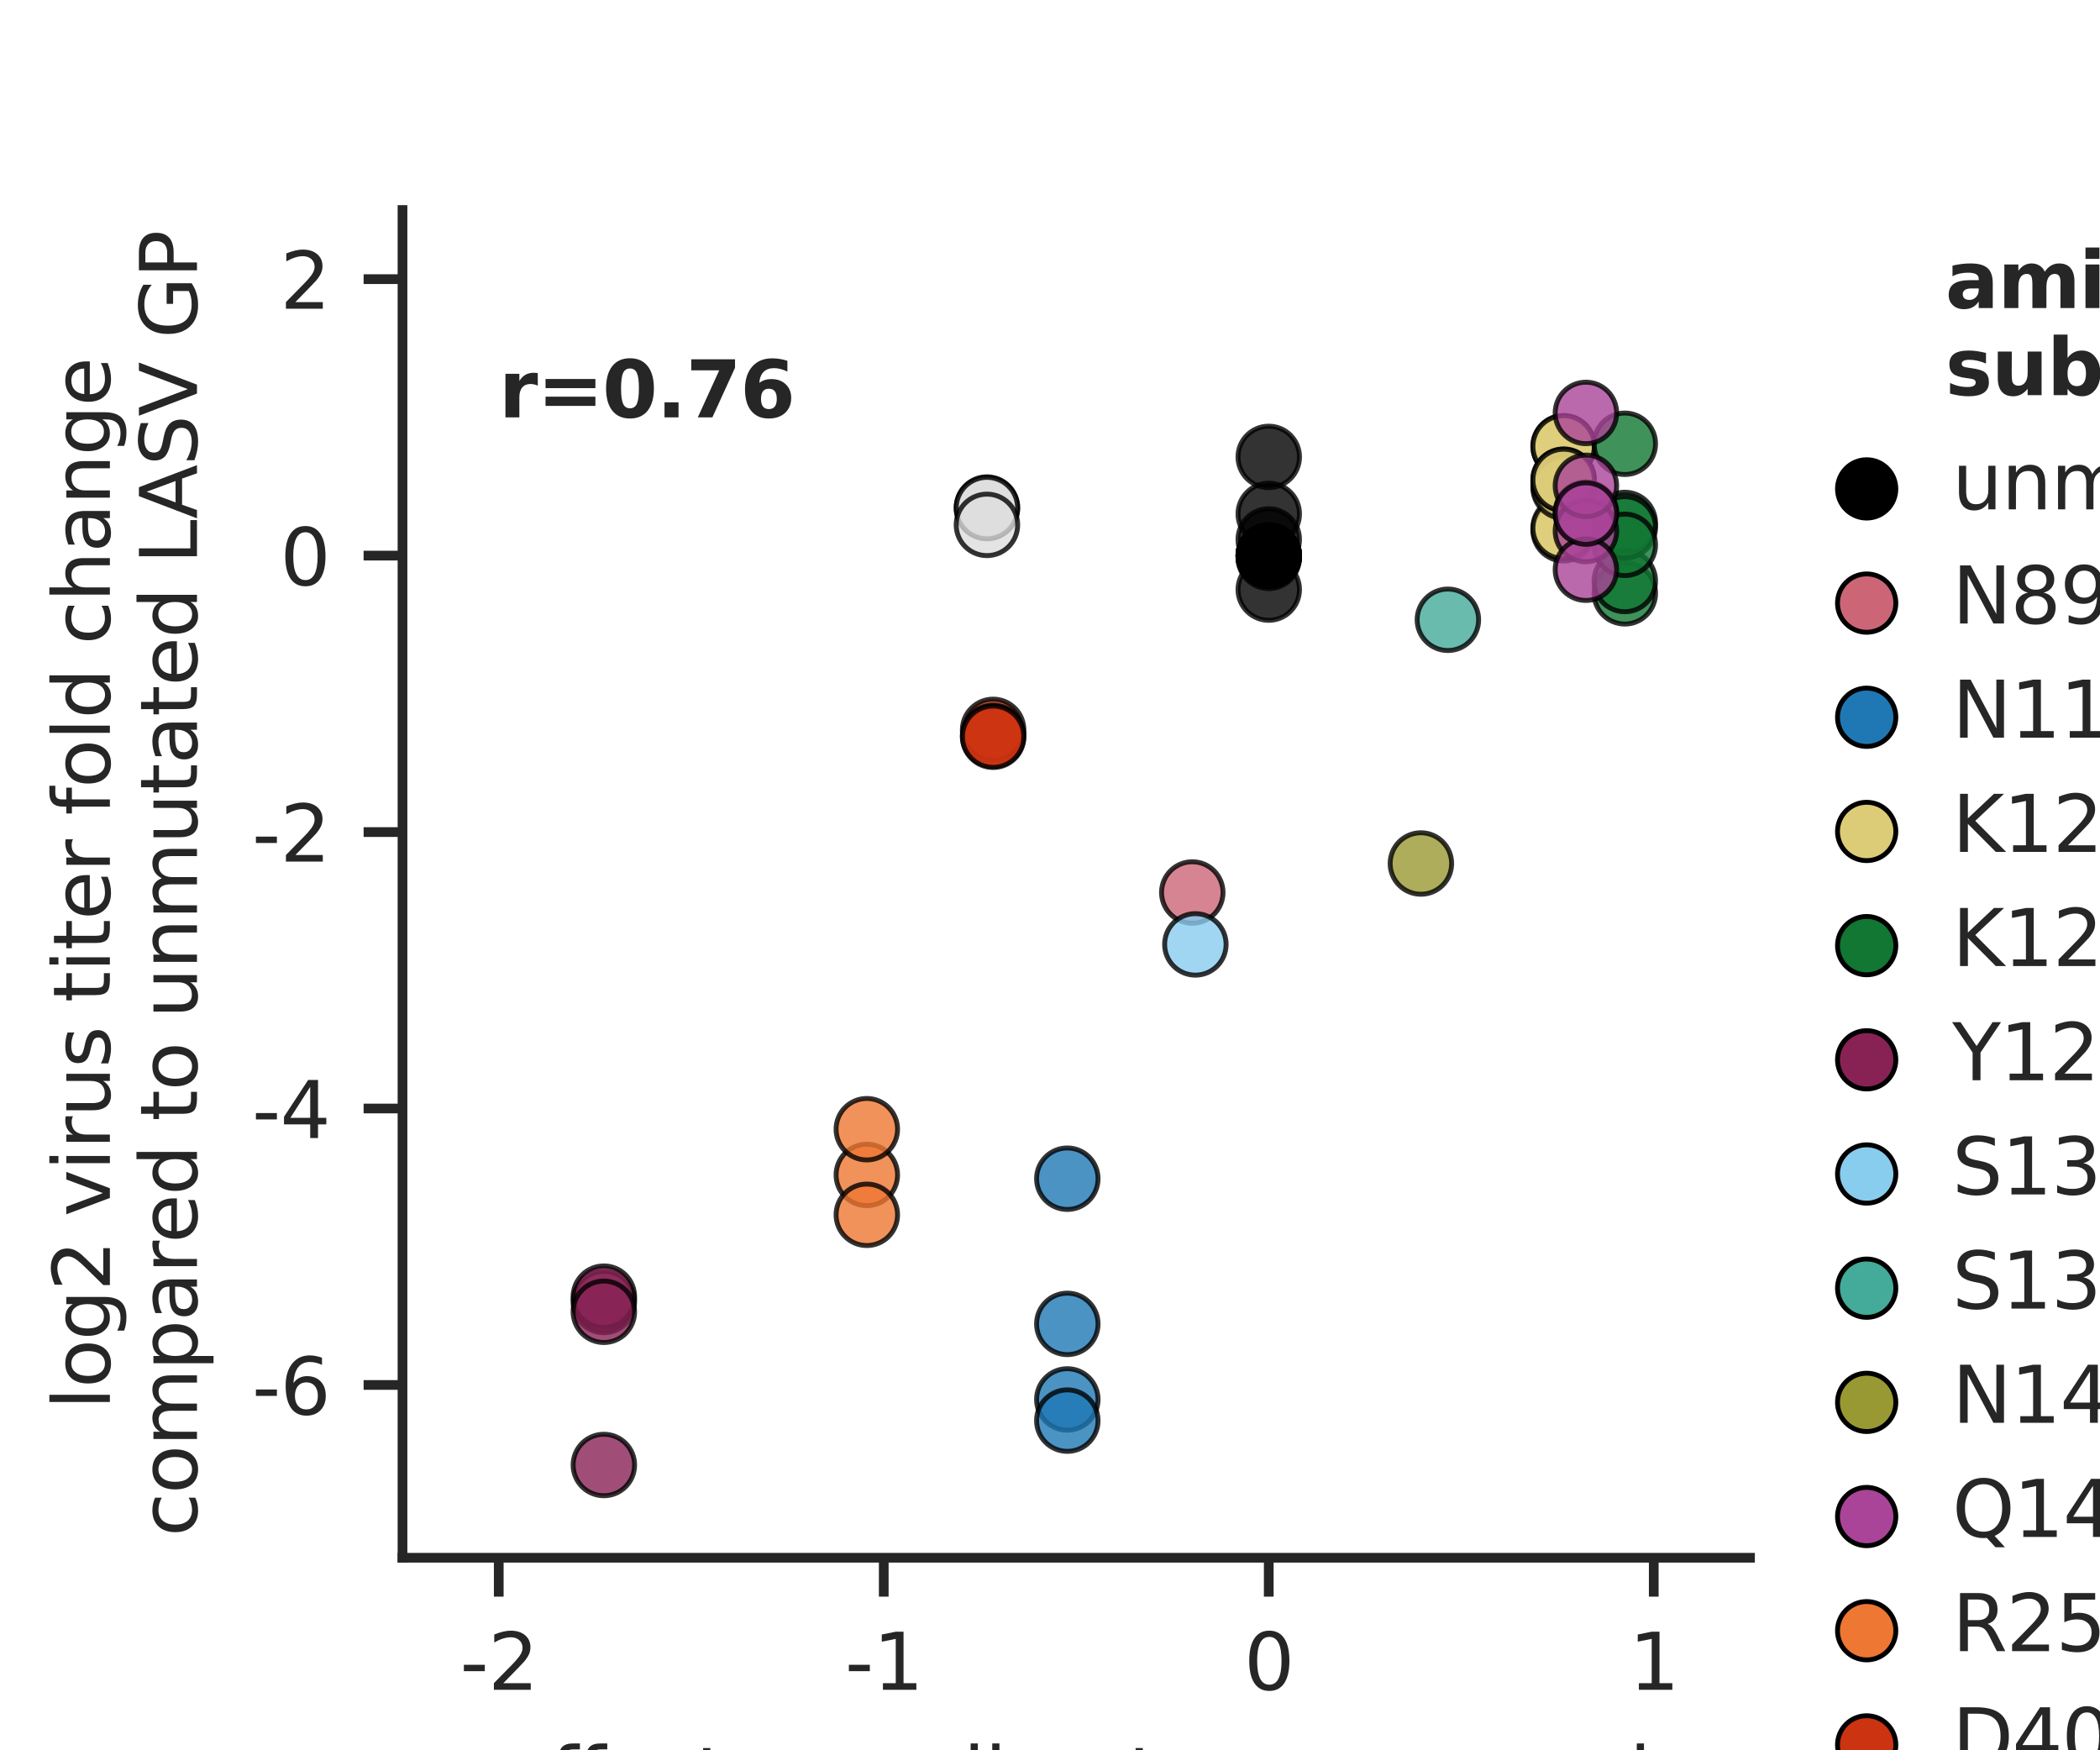 <?xml version="1.0" encoding="utf-8" standalone="no"?>
<!DOCTYPE svg PUBLIC "-//W3C//DTD SVG 1.1//EN"
  "http://www.w3.org/Graphics/SVG/1.1/DTD/svg11.dtd">
<svg xmlns:xlink="http://www.w3.org/1999/xlink" width="216pt" height="180pt" viewBox="0 0 216 180" xmlns="http://www.w3.org/2000/svg" version="1.1">
 <defs>
  <style type="text/css">*{stroke-linejoin: round; stroke-linecap: butt}</style>
 </defs>
 <g id="figure_1">
  <g id="patch_1">
   <path d="M 0 180 
L 216 180 
L 216 0 
L 0 0 
z
" style="fill: #ffffff"/>
  </g>
  <g id="axes_1">
   <g id="patch_2">
    <path d="M 41.4 160.2 
L 180 160.2 
L 180 21.6 
L 41.4 21.6 
z
" style="fill: #ffffff"/>
   </g>
   <g id="matplotlib.axis_1">
    <g id="xtick_1">
     <g id="line2d_1">
      <defs>
       <path id="md218808daa" d="M 0 0 
L 0 4 
" style="stroke: #262626"/>
      </defs>
      <g>
       <use xlink:href="#md218808daa" x="51.3" y="160.2" style="fill: #262626; stroke: #262626"/>
      </g>
     </g>
     <g id="text_1">
      <!-- -2 -->
      <g style="fill: #262626" transform="translate(47.312 173.779) scale(0.08 -0.08)">
       <defs>
        <path id="DejaVuSans-2d" d="M 313 2009 
L 1997 2009 
L 1997 1497 
L 313 1497 
L 313 2009 
z
" transform="scale(0.016)"/>
        <path id="DejaVuSans-32" d="M 1228 531 
L 3431 531 
L 3431 0 
L 469 0 
L 469 531 
Q 828 903 1448 1529 
Q 2069 2156 2228 2338 
Q 2531 2678 2651 2914 
Q 2772 3150 2772 3378 
Q 2772 3750 2511 3984 
Q 2250 4219 1831 4219 
Q 1534 4219 1204 4116 
Q 875 4013 500 3803 
L 500 4441 
Q 881 4594 1212 4672 
Q 1544 4750 1819 4750 
Q 2544 4750 2975 4387 
Q 3406 4025 3406 3419 
Q 3406 3131 3298 2873 
Q 3191 2616 2906 2266 
Q 2828 2175 2409 1742 
Q 1991 1309 1228 531 
z
" transform="scale(0.016)"/>
       </defs>
       <use xlink:href="#DejaVuSans-2d"/>
       <use xlink:href="#DejaVuSans-32" x="36.084"/>
      </g>
     </g>
    </g>
    <g id="xtick_2">
     <g id="line2d_2">
      <g>
       <use xlink:href="#md218808daa" x="90.9" y="160.2" style="fill: #262626; stroke: #262626"/>
      </g>
     </g>
     <g id="text_2">
      <!-- -1 -->
      <g style="fill: #262626" transform="translate(86.912 173.779) scale(0.08 -0.08)">
       <defs>
        <path id="DejaVuSans-31" d="M 794 531 
L 1825 531 
L 1825 4091 
L 703 3866 
L 703 4441 
L 1819 4666 
L 2450 4666 
L 2450 531 
L 3481 531 
L 3481 0 
L 794 0 
L 794 531 
z
" transform="scale(0.016)"/>
       </defs>
       <use xlink:href="#DejaVuSans-2d"/>
       <use xlink:href="#DejaVuSans-31" x="36.084"/>
      </g>
     </g>
    </g>
    <g id="xtick_3">
     <g id="line2d_3">
      <g>
       <use xlink:href="#md218808daa" x="130.5" y="160.2" style="fill: #262626; stroke: #262626"/>
      </g>
     </g>
     <g id="text_3">
      <!-- 0 -->
      <g style="fill: #262626" transform="translate(127.955 173.779) scale(0.08 -0.08)">
       <defs>
        <path id="DejaVuSans-30" d="M 2034 4250 
Q 1547 4250 1301 3770 
Q 1056 3291 1056 2328 
Q 1056 1369 1301 889 
Q 1547 409 2034 409 
Q 2525 409 2770 889 
Q 3016 1369 3016 2328 
Q 3016 3291 2770 3770 
Q 2525 4250 2034 4250 
z
M 2034 4750 
Q 2819 4750 3233 4129 
Q 3647 3509 3647 2328 
Q 3647 1150 3233 529 
Q 2819 -91 2034 -91 
Q 1250 -91 836 529 
Q 422 1150 422 2328 
Q 422 3509 836 4129 
Q 1250 4750 2034 4750 
z
" transform="scale(0.016)"/>
       </defs>
       <use xlink:href="#DejaVuSans-30"/>
      </g>
     </g>
    </g>
    <g id="xtick_4">
     <g id="line2d_4">
      <g>
       <use xlink:href="#md218808daa" x="170.1" y="160.2" style="fill: #262626; stroke: #262626"/>
      </g>
     </g>
     <g id="text_4">
      <!-- 1 -->
      <g style="fill: #262626" transform="translate(167.555 173.779) scale(0.08 -0.08)">
       <use xlink:href="#DejaVuSans-31"/>
      </g>
     </g>
    </g>
    <g id="text_5">
     <!-- effect on cell entry measured -->
     <g style="fill: #262626" transform="translate(51.684 185.521) scale(0.08 -0.08)">
      <defs>
       <path id="DejaVuSans-65" d="M 3597 1894 
L 3597 1613 
L 953 1613 
Q 991 1019 1311 708 
Q 1631 397 2203 397 
Q 2534 397 2845 478 
Q 3156 559 3463 722 
L 3463 178 
Q 3153 47 2828 -22 
Q 2503 -91 2169 -91 
Q 1331 -91 842 396 
Q 353 884 353 1716 
Q 353 2575 817 3079 
Q 1281 3584 2069 3584 
Q 2775 3584 3186 3129 
Q 3597 2675 3597 1894 
z
M 3022 2063 
Q 3016 2534 2758 2815 
Q 2500 3097 2075 3097 
Q 1594 3097 1305 2825 
Q 1016 2553 972 2059 
L 3022 2063 
z
" transform="scale(0.016)"/>
       <path id="DejaVuSans-66" d="M 2375 4863 
L 2375 4384 
L 1825 4384 
Q 1516 4384 1395 4259 
Q 1275 4134 1275 3809 
L 1275 3500 
L 2222 3500 
L 2222 3053 
L 1275 3053 
L 1275 0 
L 697 0 
L 697 3053 
L 147 3053 
L 147 3500 
L 697 3500 
L 697 3744 
Q 697 4328 969 4595 
Q 1241 4863 1831 4863 
L 2375 4863 
z
" transform="scale(0.016)"/>
       <path id="DejaVuSans-63" d="M 3122 3366 
L 3122 2828 
Q 2878 2963 2633 3030 
Q 2388 3097 2138 3097 
Q 1578 3097 1268 2742 
Q 959 2388 959 1747 
Q 959 1106 1268 751 
Q 1578 397 2138 397 
Q 2388 397 2633 464 
Q 2878 531 3122 666 
L 3122 134 
Q 2881 22 2623 -34 
Q 2366 -91 2075 -91 
Q 1284 -91 818 406 
Q 353 903 353 1747 
Q 353 2603 823 3093 
Q 1294 3584 2113 3584 
Q 2378 3584 2631 3529 
Q 2884 3475 3122 3366 
z
" transform="scale(0.016)"/>
       <path id="DejaVuSans-74" d="M 1172 4494 
L 1172 3500 
L 2356 3500 
L 2356 3053 
L 1172 3053 
L 1172 1153 
Q 1172 725 1289 603 
Q 1406 481 1766 481 
L 2356 481 
L 2356 0 
L 1766 0 
Q 1100 0 847 248 
Q 594 497 594 1153 
L 594 3053 
L 172 3053 
L 172 3500 
L 594 3500 
L 594 4494 
L 1172 4494 
z
" transform="scale(0.016)"/>
       <path id="DejaVuSans-20" transform="scale(0.016)"/>
       <path id="DejaVuSans-6f" d="M 1959 3097 
Q 1497 3097 1228 2736 
Q 959 2375 959 1747 
Q 959 1119 1226 758 
Q 1494 397 1959 397 
Q 2419 397 2687 759 
Q 2956 1122 2956 1747 
Q 2956 2369 2687 2733 
Q 2419 3097 1959 3097 
z
M 1959 3584 
Q 2709 3584 3137 3096 
Q 3566 2609 3566 1747 
Q 3566 888 3137 398 
Q 2709 -91 1959 -91 
Q 1206 -91 779 398 
Q 353 888 353 1747 
Q 353 2609 779 3096 
Q 1206 3584 1959 3584 
z
" transform="scale(0.016)"/>
       <path id="DejaVuSans-6e" d="M 3513 2113 
L 3513 0 
L 2938 0 
L 2938 2094 
Q 2938 2591 2744 2837 
Q 2550 3084 2163 3084 
Q 1697 3084 1428 2787 
Q 1159 2491 1159 1978 
L 1159 0 
L 581 0 
L 581 3500 
L 1159 3500 
L 1159 2956 
Q 1366 3272 1645 3428 
Q 1925 3584 2291 3584 
Q 2894 3584 3203 3211 
Q 3513 2838 3513 2113 
z
" transform="scale(0.016)"/>
       <path id="DejaVuSans-6c" d="M 603 4863 
L 1178 4863 
L 1178 0 
L 603 0 
L 603 4863 
z
" transform="scale(0.016)"/>
       <path id="DejaVuSans-72" d="M 2631 2963 
Q 2534 3019 2420 3045 
Q 2306 3072 2169 3072 
Q 1681 3072 1420 2755 
Q 1159 2438 1159 1844 
L 1159 0 
L 581 0 
L 581 3500 
L 1159 3500 
L 1159 2956 
Q 1341 3275 1631 3429 
Q 1922 3584 2338 3584 
Q 2397 3584 2469 3576 
Q 2541 3569 2628 3553 
L 2631 2963 
z
" transform="scale(0.016)"/>
       <path id="DejaVuSans-79" d="M 2059 -325 
Q 1816 -950 1584 -1140 
Q 1353 -1331 966 -1331 
L 506 -1331 
L 506 -850 
L 844 -850 
Q 1081 -850 1212 -737 
Q 1344 -625 1503 -206 
L 1606 56 
L 191 3500 
L 800 3500 
L 1894 763 
L 2988 3500 
L 3597 3500 
L 2059 -325 
z
" transform="scale(0.016)"/>
       <path id="DejaVuSans-6d" d="M 3328 2828 
Q 3544 3216 3844 3400 
Q 4144 3584 4550 3584 
Q 5097 3584 5394 3201 
Q 5691 2819 5691 2113 
L 5691 0 
L 5113 0 
L 5113 2094 
Q 5113 2597 4934 2840 
Q 4756 3084 4391 3084 
Q 3944 3084 3684 2787 
Q 3425 2491 3425 1978 
L 3425 0 
L 2847 0 
L 2847 2094 
Q 2847 2600 2669 2842 
Q 2491 3084 2119 3084 
Q 1678 3084 1418 2786 
Q 1159 2488 1159 1978 
L 1159 0 
L 581 0 
L 581 3500 
L 1159 3500 
L 1159 2956 
Q 1356 3278 1631 3431 
Q 1906 3584 2284 3584 
Q 2666 3584 2933 3390 
Q 3200 3197 3328 2828 
z
" transform="scale(0.016)"/>
       <path id="DejaVuSans-61" d="M 2194 1759 
Q 1497 1759 1228 1600 
Q 959 1441 959 1056 
Q 959 750 1161 570 
Q 1363 391 1709 391 
Q 2188 391 2477 730 
Q 2766 1069 2766 1631 
L 2766 1759 
L 2194 1759 
z
M 3341 1997 
L 3341 0 
L 2766 0 
L 2766 531 
Q 2569 213 2275 61 
Q 1981 -91 1556 -91 
Q 1019 -91 701 211 
Q 384 513 384 1019 
Q 384 1609 779 1909 
Q 1175 2209 1959 2209 
L 2766 2209 
L 2766 2266 
Q 2766 2663 2505 2880 
Q 2244 3097 1772 3097 
Q 1472 3097 1187 3025 
Q 903 2953 641 2809 
L 641 3341 
Q 956 3463 1253 3523 
Q 1550 3584 1831 3584 
Q 2591 3584 2966 3190 
Q 3341 2797 3341 1997 
z
" transform="scale(0.016)"/>
       <path id="DejaVuSans-73" d="M 2834 3397 
L 2834 2853 
Q 2591 2978 2328 3040 
Q 2066 3103 1784 3103 
Q 1356 3103 1142 2972 
Q 928 2841 928 2578 
Q 928 2378 1081 2264 
Q 1234 2150 1697 2047 
L 1894 2003 
Q 2506 1872 2764 1633 
Q 3022 1394 3022 966 
Q 3022 478 2636 193 
Q 2250 -91 1575 -91 
Q 1294 -91 989 -36 
Q 684 19 347 128 
L 347 722 
Q 666 556 975 473 
Q 1284 391 1588 391 
Q 1994 391 2212 530 
Q 2431 669 2431 922 
Q 2431 1156 2273 1281 
Q 2116 1406 1581 1522 
L 1381 1569 
Q 847 1681 609 1914 
Q 372 2147 372 2553 
Q 372 3047 722 3315 
Q 1072 3584 1716 3584 
Q 2034 3584 2315 3537 
Q 2597 3491 2834 3397 
z
" transform="scale(0.016)"/>
       <path id="DejaVuSans-75" d="M 544 1381 
L 544 3500 
L 1119 3500 
L 1119 1403 
Q 1119 906 1312 657 
Q 1506 409 1894 409 
Q 2359 409 2629 706 
Q 2900 1003 2900 1516 
L 2900 3500 
L 3475 3500 
L 3475 0 
L 2900 0 
L 2900 538 
Q 2691 219 2414 64 
Q 2138 -91 1772 -91 
Q 1169 -91 856 284 
Q 544 659 544 1381 
z
M 1991 3584 
L 1991 3584 
z
" transform="scale(0.016)"/>
       <path id="DejaVuSans-64" d="M 2906 2969 
L 2906 4863 
L 3481 4863 
L 3481 0 
L 2906 0 
L 2906 525 
Q 2725 213 2448 61 
Q 2172 -91 1784 -91 
Q 1150 -91 751 415 
Q 353 922 353 1747 
Q 353 2572 751 3078 
Q 1150 3584 1784 3584 
Q 2172 3584 2448 3432 
Q 2725 3281 2906 2969 
z
M 947 1747 
Q 947 1113 1208 752 
Q 1469 391 1925 391 
Q 2381 391 2643 752 
Q 2906 1113 2906 1747 
Q 2906 2381 2643 2742 
Q 2381 3103 1925 3103 
Q 1469 3103 1208 2742 
Q 947 2381 947 1747 
z
" transform="scale(0.016)"/>
      </defs>
      <use xlink:href="#DejaVuSans-65"/>
      <use xlink:href="#DejaVuSans-66" x="61.523"/>
      <use xlink:href="#DejaVuSans-66" x="96.729"/>
      <use xlink:href="#DejaVuSans-65" x="131.934"/>
      <use xlink:href="#DejaVuSans-63" x="193.457"/>
      <use xlink:href="#DejaVuSans-74" x="248.438"/>
      <use xlink:href="#DejaVuSans-20" x="287.646"/>
      <use xlink:href="#DejaVuSans-6f" x="319.434"/>
      <use xlink:href="#DejaVuSans-6e" x="380.615"/>
      <use xlink:href="#DejaVuSans-20" x="443.994"/>
      <use xlink:href="#DejaVuSans-63" x="475.781"/>
      <use xlink:href="#DejaVuSans-65" x="530.762"/>
      <use xlink:href="#DejaVuSans-6c" x="592.285"/>
      <use xlink:href="#DejaVuSans-6c" x="620.068"/>
      <use xlink:href="#DejaVuSans-20" x="647.852"/>
      <use xlink:href="#DejaVuSans-65" x="679.639"/>
      <use xlink:href="#DejaVuSans-6e" x="741.162"/>
      <use xlink:href="#DejaVuSans-74" x="804.541"/>
      <use xlink:href="#DejaVuSans-72" x="843.75"/>
      <use xlink:href="#DejaVuSans-79" x="884.863"/>
      <use xlink:href="#DejaVuSans-20" x="944.043"/>
      <use xlink:href="#DejaVuSans-6d" x="975.83"/>
      <use xlink:href="#DejaVuSans-65" x="1073.242"/>
      <use xlink:href="#DejaVuSans-61" x="1134.766"/>
      <use xlink:href="#DejaVuSans-73" x="1196.045"/>
      <use xlink:href="#DejaVuSans-75" x="1248.145"/>
      <use xlink:href="#DejaVuSans-72" x="1311.523"/>
      <use xlink:href="#DejaVuSans-65" x="1350.387"/>
      <use xlink:href="#DejaVuSans-64" x="1411.91"/>
     </g>
     <!-- by DMS (arbitrary units) -->
     <g style="fill: #262626" transform="translate(62.532 194.48) scale(0.08 -0.08)">
      <defs>
       <path id="DejaVuSans-62" d="M 3116 1747 
Q 3116 2381 2855 2742 
Q 2594 3103 2138 3103 
Q 1681 3103 1420 2742 
Q 1159 2381 1159 1747 
Q 1159 1113 1420 752 
Q 1681 391 2138 391 
Q 2594 391 2855 752 
Q 3116 1113 3116 1747 
z
M 1159 2969 
Q 1341 3281 1617 3432 
Q 1894 3584 2278 3584 
Q 2916 3584 3314 3078 
Q 3713 2572 3713 1747 
Q 3713 922 3314 415 
Q 2916 -91 2278 -91 
Q 1894 -91 1617 61 
Q 1341 213 1159 525 
L 1159 0 
L 581 0 
L 581 4863 
L 1159 4863 
L 1159 2969 
z
" transform="scale(0.016)"/>
       <path id="DejaVuSans-44" d="M 1259 4147 
L 1259 519 
L 2022 519 
Q 2988 519 3436 956 
Q 3884 1394 3884 2338 
Q 3884 3275 3436 3711 
Q 2988 4147 2022 4147 
L 1259 4147 
z
M 628 4666 
L 1925 4666 
Q 3281 4666 3915 4102 
Q 4550 3538 4550 2338 
Q 4550 1131 3912 565 
Q 3275 0 1925 0 
L 628 0 
L 628 4666 
z
" transform="scale(0.016)"/>
       <path id="DejaVuSans-4d" d="M 628 4666 
L 1569 4666 
L 2759 1491 
L 3956 4666 
L 4897 4666 
L 4897 0 
L 4281 0 
L 4281 4097 
L 3078 897 
L 2444 897 
L 1241 4097 
L 1241 0 
L 628 0 
L 628 4666 
z
" transform="scale(0.016)"/>
       <path id="DejaVuSans-53" d="M 3425 4513 
L 3425 3897 
Q 3066 4069 2747 4153 
Q 2428 4238 2131 4238 
Q 1616 4238 1336 4038 
Q 1056 3838 1056 3469 
Q 1056 3159 1242 3001 
Q 1428 2844 1947 2747 
L 2328 2669 
Q 3034 2534 3370 2195 
Q 3706 1856 3706 1288 
Q 3706 609 3251 259 
Q 2797 -91 1919 -91 
Q 1588 -91 1214 -16 
Q 841 59 441 206 
L 441 856 
Q 825 641 1194 531 
Q 1563 422 1919 422 
Q 2459 422 2753 634 
Q 3047 847 3047 1241 
Q 3047 1584 2836 1778 
Q 2625 1972 2144 2069 
L 1759 2144 
Q 1053 2284 737 2584 
Q 422 2884 422 3419 
Q 422 4038 858 4394 
Q 1294 4750 2059 4750 
Q 2388 4750 2728 4690 
Q 3069 4631 3425 4513 
z
" transform="scale(0.016)"/>
       <path id="DejaVuSans-28" d="M 1984 4856 
Q 1566 4138 1362 3434 
Q 1159 2731 1159 2009 
Q 1159 1288 1364 580 
Q 1569 -128 1984 -844 
L 1484 -844 
Q 1016 -109 783 600 
Q 550 1309 550 2009 
Q 550 2706 781 3412 
Q 1013 4119 1484 4856 
L 1984 4856 
z
" transform="scale(0.016)"/>
       <path id="DejaVuSans-69" d="M 603 3500 
L 1178 3500 
L 1178 0 
L 603 0 
L 603 3500 
z
M 603 4863 
L 1178 4863 
L 1178 4134 
L 603 4134 
L 603 4863 
z
" transform="scale(0.016)"/>
       <path id="DejaVuSans-29" d="M 513 4856 
L 1013 4856 
Q 1481 4119 1714 3412 
Q 1947 2706 1947 2009 
Q 1947 1309 1714 600 
Q 1481 -109 1013 -844 
L 513 -844 
Q 928 -128 1133 580 
Q 1338 1288 1338 2009 
Q 1338 2731 1133 3434 
Q 928 4138 513 4856 
z
" transform="scale(0.016)"/>
      </defs>
      <use xlink:href="#DejaVuSans-62"/>
      <use xlink:href="#DejaVuSans-79" x="63.477"/>
      <use xlink:href="#DejaVuSans-20" x="122.656"/>
      <use xlink:href="#DejaVuSans-44" x="154.443"/>
      <use xlink:href="#DejaVuSans-4d" x="231.445"/>
      <use xlink:href="#DejaVuSans-53" x="317.725"/>
      <use xlink:href="#DejaVuSans-20" x="381.201"/>
      <use xlink:href="#DejaVuSans-28" x="412.988"/>
      <use xlink:href="#DejaVuSans-61" x="452.002"/>
      <use xlink:href="#DejaVuSans-72" x="513.281"/>
      <use xlink:href="#DejaVuSans-62" x="554.395"/>
      <use xlink:href="#DejaVuSans-69" x="617.871"/>
      <use xlink:href="#DejaVuSans-74" x="645.654"/>
      <use xlink:href="#DejaVuSans-72" x="684.863"/>
      <use xlink:href="#DejaVuSans-61" x="725.977"/>
      <use xlink:href="#DejaVuSans-72" x="787.256"/>
      <use xlink:href="#DejaVuSans-79" x="828.369"/>
      <use xlink:href="#DejaVuSans-20" x="887.549"/>
      <use xlink:href="#DejaVuSans-75" x="919.336"/>
      <use xlink:href="#DejaVuSans-6e" x="982.715"/>
      <use xlink:href="#DejaVuSans-69" x="1046.094"/>
      <use xlink:href="#DejaVuSans-74" x="1073.877"/>
      <use xlink:href="#DejaVuSans-73" x="1113.086"/>
      <use xlink:href="#DejaVuSans-29" x="1165.186"/>
     </g>
    </g>
   </g>
   <g id="matplotlib.axis_2">
    <g id="ytick_1">
     <g id="line2d_5">
      <defs>
       <path id="me41ed833c9" d="M 0 0 
L -4 0 
" style="stroke: #262626"/>
      </defs>
      <g>
       <use xlink:href="#me41ed833c9" x="41.4" y="142.431" style="fill: #262626; stroke: #262626"/>
      </g>
     </g>
     <g id="text_6">
      <!-- -6 -->
      <g style="fill: #262626" transform="translate(25.924 145.47) scale(0.08 -0.08)">
       <defs>
        <path id="DejaVuSans-36" d="M 2113 2584 
Q 1688 2584 1439 2293 
Q 1191 2003 1191 1497 
Q 1191 994 1439 701 
Q 1688 409 2113 409 
Q 2538 409 2786 701 
Q 3034 994 3034 1497 
Q 3034 2003 2786 2293 
Q 2538 2584 2113 2584 
z
M 3366 4563 
L 3366 3988 
Q 3128 4100 2886 4159 
Q 2644 4219 2406 4219 
Q 1781 4219 1451 3797 
Q 1122 3375 1075 2522 
Q 1259 2794 1537 2939 
Q 1816 3084 2150 3084 
Q 2853 3084 3261 2657 
Q 3669 2231 3669 1497 
Q 3669 778 3244 343 
Q 2819 -91 2113 -91 
Q 1303 -91 875 529 
Q 447 1150 447 2328 
Q 447 3434 972 4092 
Q 1497 4750 2381 4750 
Q 2619 4750 2861 4703 
Q 3103 4656 3366 4563 
z
" transform="scale(0.016)"/>
       </defs>
       <use xlink:href="#DejaVuSans-2d"/>
       <use xlink:href="#DejaVuSans-36" x="36.084"/>
      </g>
     </g>
    </g>
    <g id="ytick_2">
     <g id="line2d_6">
      <g>
       <use xlink:href="#me41ed833c9" x="41.4" y="114" style="fill: #262626; stroke: #262626"/>
      </g>
     </g>
     <g id="text_7">
      <!-- -4 -->
      <g style="fill: #262626" transform="translate(25.924 117.039) scale(0.08 -0.08)">
       <defs>
        <path id="DejaVuSans-34" d="M 2419 4116 
L 825 1625 
L 2419 1625 
L 2419 4116 
z
M 2253 4666 
L 3047 4666 
L 3047 1625 
L 3713 1625 
L 3713 1100 
L 3047 1100 
L 3047 0 
L 2419 0 
L 2419 1100 
L 313 1100 
L 313 1709 
L 2253 4666 
z
" transform="scale(0.016)"/>
       </defs>
       <use xlink:href="#DejaVuSans-2d"/>
       <use xlink:href="#DejaVuSans-34" x="36.084"/>
      </g>
     </g>
    </g>
    <g id="ytick_3">
     <g id="line2d_7">
      <g>
       <use xlink:href="#me41ed833c9" x="41.4" y="85.569" style="fill: #262626; stroke: #262626"/>
      </g>
     </g>
     <g id="text_8">
      <!-- -2 -->
      <g style="fill: #262626" transform="translate(25.924 88.609) scale(0.08 -0.08)">
       <use xlink:href="#DejaVuSans-2d"/>
       <use xlink:href="#DejaVuSans-32" x="36.084"/>
      </g>
     </g>
    </g>
    <g id="ytick_4">
     <g id="line2d_8">
      <g>
       <use xlink:href="#me41ed833c9" x="41.4" y="57.138" style="fill: #262626; stroke: #262626"/>
      </g>
     </g>
     <g id="text_9">
      <!-- 0 -->
      <g style="fill: #262626" transform="translate(28.81 60.178) scale(0.08 -0.08)">
       <use xlink:href="#DejaVuSans-30"/>
      </g>
     </g>
    </g>
    <g id="ytick_5">
     <g id="line2d_9">
      <g>
       <use xlink:href="#me41ed833c9" x="41.4" y="28.708" style="fill: #262626; stroke: #262626"/>
      </g>
     </g>
     <g id="text_10">
      <!-- 2 -->
      <g style="fill: #262626" transform="translate(28.81 31.747) scale(0.08 -0.08)">
       <use xlink:href="#DejaVuSans-32"/>
      </g>
     </g>
    </g>
    <g id="text_11">
     <!-- log2 virus titer fold change -->
     <g style="fill: #262626" transform="translate(11.302 144.951) rotate(-90) scale(0.08 -0.08)">
      <defs>
       <path id="DejaVuSans-67" d="M 2906 1791 
Q 2906 2416 2648 2759 
Q 2391 3103 1925 3103 
Q 1463 3103 1205 2759 
Q 947 2416 947 1791 
Q 947 1169 1205 825 
Q 1463 481 1925 481 
Q 2391 481 2648 825 
Q 2906 1169 2906 1791 
z
M 3481 434 
Q 3481 -459 3084 -895 
Q 2688 -1331 1869 -1331 
Q 1566 -1331 1297 -1286 
Q 1028 -1241 775 -1147 
L 775 -588 
Q 1028 -725 1275 -790 
Q 1522 -856 1778 -856 
Q 2344 -856 2625 -561 
Q 2906 -266 2906 331 
L 2906 616 
Q 2728 306 2450 153 
Q 2172 0 1784 0 
Q 1141 0 747 490 
Q 353 981 353 1791 
Q 353 2603 747 3093 
Q 1141 3584 1784 3584 
Q 2172 3584 2450 3431 
Q 2728 3278 2906 2969 
L 2906 3500 
L 3481 3500 
L 3481 434 
z
" transform="scale(0.016)"/>
       <path id="DejaVuSans-76" d="M 191 3500 
L 800 3500 
L 1894 563 
L 2988 3500 
L 3597 3500 
L 2284 0 
L 1503 0 
L 191 3500 
z
" transform="scale(0.016)"/>
       <path id="DejaVuSans-68" d="M 3513 2113 
L 3513 0 
L 2938 0 
L 2938 2094 
Q 2938 2591 2744 2837 
Q 2550 3084 2163 3084 
Q 1697 3084 1428 2787 
Q 1159 2491 1159 1978 
L 1159 0 
L 581 0 
L 581 4863 
L 1159 4863 
L 1159 2956 
Q 1366 3272 1645 3428 
Q 1925 3584 2291 3584 
Q 2894 3584 3203 3211 
Q 3513 2838 3513 2113 
z
" transform="scale(0.016)"/>
      </defs>
      <use xlink:href="#DejaVuSans-6c"/>
      <use xlink:href="#DejaVuSans-6f" x="27.783"/>
      <use xlink:href="#DejaVuSans-67" x="88.965"/>
      <use xlink:href="#DejaVuSans-32" x="152.441"/>
      <use xlink:href="#DejaVuSans-20" x="216.064"/>
      <use xlink:href="#DejaVuSans-76" x="247.852"/>
      <use xlink:href="#DejaVuSans-69" x="307.031"/>
      <use xlink:href="#DejaVuSans-72" x="334.814"/>
      <use xlink:href="#DejaVuSans-75" x="375.928"/>
      <use xlink:href="#DejaVuSans-73" x="439.307"/>
      <use xlink:href="#DejaVuSans-20" x="491.406"/>
      <use xlink:href="#DejaVuSans-74" x="523.193"/>
      <use xlink:href="#DejaVuSans-69" x="562.402"/>
      <use xlink:href="#DejaVuSans-74" x="590.186"/>
      <use xlink:href="#DejaVuSans-65" x="629.395"/>
      <use xlink:href="#DejaVuSans-72" x="690.918"/>
      <use xlink:href="#DejaVuSans-20" x="732.031"/>
      <use xlink:href="#DejaVuSans-66" x="763.818"/>
      <use xlink:href="#DejaVuSans-6f" x="799.023"/>
      <use xlink:href="#DejaVuSans-6c" x="860.205"/>
      <use xlink:href="#DejaVuSans-64" x="887.988"/>
      <use xlink:href="#DejaVuSans-20" x="951.465"/>
      <use xlink:href="#DejaVuSans-63" x="983.252"/>
      <use xlink:href="#DejaVuSans-68" x="1038.232"/>
      <use xlink:href="#DejaVuSans-61" x="1101.611"/>
      <use xlink:href="#DejaVuSans-6e" x="1162.891"/>
      <use xlink:href="#DejaVuSans-67" x="1226.27"/>
      <use xlink:href="#DejaVuSans-65" x="1289.746"/>
     </g>
     <!-- compared to unmutated LASV GP -->
     <g style="fill: #262626" transform="translate(20.26 158.021) rotate(-90) scale(0.08 -0.08)">
      <defs>
       <path id="DejaVuSans-70" d="M 1159 525 
L 1159 -1331 
L 581 -1331 
L 581 3500 
L 1159 3500 
L 1159 2969 
Q 1341 3281 1617 3432 
Q 1894 3584 2278 3584 
Q 2916 3584 3314 3078 
Q 3713 2572 3713 1747 
Q 3713 922 3314 415 
Q 2916 -91 2278 -91 
Q 1894 -91 1617 61 
Q 1341 213 1159 525 
z
M 3116 1747 
Q 3116 2381 2855 2742 
Q 2594 3103 2138 3103 
Q 1681 3103 1420 2742 
Q 1159 2381 1159 1747 
Q 1159 1113 1420 752 
Q 1681 391 2138 391 
Q 2594 391 2855 752 
Q 3116 1113 3116 1747 
z
" transform="scale(0.016)"/>
       <path id="DejaVuSans-4c" d="M 628 4666 
L 1259 4666 
L 1259 531 
L 3531 531 
L 3531 0 
L 628 0 
L 628 4666 
z
" transform="scale(0.016)"/>
       <path id="DejaVuSans-41" d="M 2188 4044 
L 1331 1722 
L 3047 1722 
L 2188 4044 
z
M 1831 4666 
L 2547 4666 
L 4325 0 
L 3669 0 
L 3244 1197 
L 1141 1197 
L 716 0 
L 50 0 
L 1831 4666 
z
" transform="scale(0.016)"/>
       <path id="DejaVuSans-56" d="M 1831 0 
L 50 4666 
L 709 4666 
L 2188 738 
L 3669 4666 
L 4325 4666 
L 2547 0 
L 1831 0 
z
" transform="scale(0.016)"/>
       <path id="DejaVuSans-47" d="M 3809 666 
L 3809 1919 
L 2778 1919 
L 2778 2438 
L 4434 2438 
L 4434 434 
Q 4069 175 3628 42 
Q 3188 -91 2688 -91 
Q 1594 -91 976 548 
Q 359 1188 359 2328 
Q 359 3472 976 4111 
Q 1594 4750 2688 4750 
Q 3144 4750 3555 4637 
Q 3966 4525 4313 4306 
L 4313 3634 
Q 3963 3931 3569 4081 
Q 3175 4231 2741 4231 
Q 1884 4231 1454 3753 
Q 1025 3275 1025 2328 
Q 1025 1384 1454 906 
Q 1884 428 2741 428 
Q 3075 428 3337 486 
Q 3600 544 3809 666 
z
" transform="scale(0.016)"/>
       <path id="DejaVuSans-50" d="M 1259 4147 
L 1259 2394 
L 2053 2394 
Q 2494 2394 2734 2622 
Q 2975 2850 2975 3272 
Q 2975 3691 2734 3919 
Q 2494 4147 2053 4147 
L 1259 4147 
z
M 628 4666 
L 2053 4666 
Q 2838 4666 3239 4311 
Q 3641 3956 3641 3272 
Q 3641 2581 3239 2228 
Q 2838 1875 2053 1875 
L 1259 1875 
L 1259 0 
L 628 0 
L 628 4666 
z
" transform="scale(0.016)"/>
      </defs>
      <use xlink:href="#DejaVuSans-63"/>
      <use xlink:href="#DejaVuSans-6f" x="54.98"/>
      <use xlink:href="#DejaVuSans-6d" x="116.162"/>
      <use xlink:href="#DejaVuSans-70" x="213.574"/>
      <use xlink:href="#DejaVuSans-61" x="277.051"/>
      <use xlink:href="#DejaVuSans-72" x="338.33"/>
      <use xlink:href="#DejaVuSans-65" x="377.193"/>
      <use xlink:href="#DejaVuSans-64" x="438.717"/>
      <use xlink:href="#DejaVuSans-20" x="502.193"/>
      <use xlink:href="#DejaVuSans-74" x="533.98"/>
      <use xlink:href="#DejaVuSans-6f" x="573.189"/>
      <use xlink:href="#DejaVuSans-20" x="634.371"/>
      <use xlink:href="#DejaVuSans-75" x="666.158"/>
      <use xlink:href="#DejaVuSans-6e" x="729.537"/>
      <use xlink:href="#DejaVuSans-6d" x="792.916"/>
      <use xlink:href="#DejaVuSans-75" x="890.328"/>
      <use xlink:href="#DejaVuSans-74" x="953.707"/>
      <use xlink:href="#DejaVuSans-61" x="992.916"/>
      <use xlink:href="#DejaVuSans-74" x="1054.195"/>
      <use xlink:href="#DejaVuSans-65" x="1093.404"/>
      <use xlink:href="#DejaVuSans-64" x="1154.928"/>
      <use xlink:href="#DejaVuSans-20" x="1218.404"/>
      <use xlink:href="#DejaVuSans-4c" x="1250.191"/>
      <use xlink:href="#DejaVuSans-41" x="1308.154"/>
      <use xlink:href="#DejaVuSans-53" x="1376.562"/>
      <use xlink:href="#DejaVuSans-56" x="1440.039"/>
      <use xlink:href="#DejaVuSans-20" x="1508.447"/>
      <use xlink:href="#DejaVuSans-47" x="1540.234"/>
      <use xlink:href="#DejaVuSans-50" x="1617.725"/>
     </g>
    </g>
   </g>
   <g id="PathCollection_1">
    <defs>
     <path id="C0_0_473b97d114" d="M 0 3.162 
C 0.839 3.162 1.643 2.829 2.236 2.236 
C 2.829 1.643 3.162 0.839 3.162 -0 
C 3.162 -0.839 2.829 -1.643 2.236 -2.236 
C 1.643 -2.829 0.839 -3.162 0 -3.162 
C -0.839 -3.162 -1.643 -2.829 -2.236 -2.236 
C -2.829 -1.643 -3.162 -0.839 -3.162 0 
C -3.162 0.839 -2.829 1.643 -2.236 2.236 
C -1.643 2.829 -0.839 3.162 0 3.162 
z
"/>
    </defs>
    <g clip-path="url(#p41053f45d0)">
     <use xlink:href="#C0_0_473b97d114" x="130.5" y="60.632" style="fill-opacity: 0.8; stroke: #000000; stroke-opacity: 0.8; stroke-width: 0.506"/>
    </g>
    <g clip-path="url(#p41053f45d0)">
     <use xlink:href="#C0_0_473b97d114" x="130.5" y="57.138" style="fill-opacity: 0.8; stroke: #000000; stroke-opacity: 0.8; stroke-width: 0.506"/>
    </g>
    <g clip-path="url(#p41053f45d0)">
     <use xlink:href="#C0_0_473b97d114" x="130.5" y="52.853" style="fill-opacity: 0.8; stroke: #000000; stroke-opacity: 0.8; stroke-width: 0.506"/>
    </g>
    <g clip-path="url(#p41053f45d0)">
     <use xlink:href="#C0_0_473b97d114" x="130.5" y="57.138" style="fill-opacity: 0.8; stroke: #000000; stroke-opacity: 0.8; stroke-width: 0.506"/>
    </g>
    <g clip-path="url(#p41053f45d0)">
     <use xlink:href="#C0_0_473b97d114" x="130.5" y="57.172" style="fill-opacity: 0.8; stroke: #000000; stroke-opacity: 0.8; stroke-width: 0.506"/>
    </g>
    <g clip-path="url(#p41053f45d0)">
     <use xlink:href="#C0_0_473b97d114" x="130.5" y="46.99" style="fill-opacity: 0.8; stroke: #000000; stroke-opacity: 0.8; stroke-width: 0.506"/>
    </g>
    <g clip-path="url(#p41053f45d0)">
     <use xlink:href="#C0_0_473b97d114" x="130.5" y="57.138" style="fill-opacity: 0.8; stroke: #000000; stroke-opacity: 0.8; stroke-width: 0.506"/>
    </g>
    <g clip-path="url(#p41053f45d0)">
     <use xlink:href="#C0_0_473b97d114" x="130.5" y="57.138" style="fill-opacity: 0.8; stroke: #000000; stroke-opacity: 0.8; stroke-width: 0.506"/>
    </g>
    <g clip-path="url(#p41053f45d0)">
     <use xlink:href="#C0_0_473b97d114" x="130.5" y="57.372" style="fill-opacity: 0.8; stroke: #000000; stroke-opacity: 0.8; stroke-width: 0.506"/>
    </g>
    <g clip-path="url(#p41053f45d0)">
     <use xlink:href="#C0_0_473b97d114" x="130.5" y="57.138" style="fill-opacity: 0.8; stroke: #000000; stroke-opacity: 0.8; stroke-width: 0.506"/>
    </g>
    <g clip-path="url(#p41053f45d0)">
     <use xlink:href="#C0_0_473b97d114" x="130.5" y="55.479" style="fill-opacity: 0.8; stroke: #000000; stroke-opacity: 0.8; stroke-width: 0.506"/>
    </g>
    <g clip-path="url(#p41053f45d0)">
     <use xlink:href="#C0_0_473b97d114" x="130.5" y="57.138" style="fill-opacity: 0.8; stroke: #000000; stroke-opacity: 0.8; stroke-width: 0.506"/>
    </g>
    <g clip-path="url(#p41053f45d0)">
     <use xlink:href="#C0_0_473b97d114" x="122.635" y="91.785" style="fill: #cc6677; fill-opacity: 0.8; stroke: #000000; stroke-opacity: 0.8; stroke-width: 0.506"/>
    </g>
    <g clip-path="url(#p41053f45d0)">
     <use xlink:href="#C0_0_473b97d114" x="109.781" y="143.919" style="fill: #1f78b4; fill-opacity: 0.8; stroke: #000000; stroke-opacity: 0.8; stroke-width: 0.506"/>
    </g>
    <g clip-path="url(#p41053f45d0)">
     <use xlink:href="#C0_0_473b97d114" x="109.781" y="146.096" style="fill: #1f78b4; fill-opacity: 0.8; stroke: #000000; stroke-opacity: 0.8; stroke-width: 0.506"/>
    </g>
    <g clip-path="url(#p41053f45d0)">
     <use xlink:href="#C0_0_473b97d114" x="109.781" y="136.15" style="fill: #1f78b4; fill-opacity: 0.8; stroke: #000000; stroke-opacity: 0.8; stroke-width: 0.506"/>
    </g>
    <g clip-path="url(#p41053f45d0)">
     <use xlink:href="#C0_0_473b97d114" x="109.781" y="121.219" style="fill: #1f78b4; fill-opacity: 0.8; stroke: #000000; stroke-opacity: 0.8; stroke-width: 0.506"/>
    </g>
    <g clip-path="url(#p41053f45d0)">
     <use xlink:href="#C0_0_473b97d114" x="160.83" y="54.53" style="fill: #ddcc77; fill-opacity: 0.8; stroke: #000000; stroke-opacity: 0.8; stroke-width: 0.506"/>
    </g>
    <g clip-path="url(#p41053f45d0)">
     <use xlink:href="#C0_0_473b97d114" x="160.83" y="45.888" style="fill: #ddcc77; fill-opacity: 0.8; stroke: #000000; stroke-opacity: 0.8; stroke-width: 0.506"/>
    </g>
    <g clip-path="url(#p41053f45d0)">
     <use xlink:href="#C0_0_473b97d114" x="160.83" y="45.91" style="fill: #ddcc77; fill-opacity: 0.8; stroke: #000000; stroke-opacity: 0.8; stroke-width: 0.506"/>
    </g>
    <g clip-path="url(#p41053f45d0)">
     <use xlink:href="#C0_0_473b97d114" x="160.83" y="54.284" style="fill: #ddcc77; fill-opacity: 0.8; stroke: #000000; stroke-opacity: 0.8; stroke-width: 0.506"/>
    </g>
    <g clip-path="url(#p41053f45d0)">
     <use xlink:href="#C0_0_473b97d114" x="160.83" y="49.888" style="fill: #ddcc77; fill-opacity: 0.8; stroke: #000000; stroke-opacity: 0.8; stroke-width: 0.506"/>
    </g>
    <g clip-path="url(#p41053f45d0)">
     <use xlink:href="#C0_0_473b97d114" x="160.83" y="50.154" style="fill: #ddcc77; fill-opacity: 0.8; stroke: #000000; stroke-opacity: 0.8; stroke-width: 0.506"/>
    </g>
    <g clip-path="url(#p41053f45d0)">
     <use xlink:href="#C0_0_473b97d114" x="160.83" y="49.328" style="fill: #ddcc77; fill-opacity: 0.8; stroke: #000000; stroke-opacity: 0.8; stroke-width: 0.506"/>
    </g>
    <g clip-path="url(#p41053f45d0)">
     <use xlink:href="#C0_0_473b97d114" x="160.83" y="49.358" style="fill: #ddcc77; fill-opacity: 0.8; stroke: #000000; stroke-opacity: 0.8; stroke-width: 0.506"/>
    </g>
    <g clip-path="url(#p41053f45d0)">
     <use xlink:href="#C0_0_473b97d114" x="167.122" y="61.017" style="fill: #117733; fill-opacity: 0.8; stroke: #000000; stroke-opacity: 0.8; stroke-width: 0.506"/>
    </g>
    <g clip-path="url(#p41053f45d0)">
     <use xlink:href="#C0_0_473b97d114" x="167.122" y="53.781" style="fill: #117733; fill-opacity: 0.8; stroke: #000000; stroke-opacity: 0.8; stroke-width: 0.506"/>
    </g>
    <g clip-path="url(#p41053f45d0)">
     <use xlink:href="#C0_0_473b97d114" x="167.122" y="45.638" style="fill: #117733; fill-opacity: 0.8; stroke: #000000; stroke-opacity: 0.8; stroke-width: 0.506"/>
    </g>
    <g clip-path="url(#p41053f45d0)">
     <use xlink:href="#C0_0_473b97d114" x="167.122" y="59.749" style="fill: #117733; fill-opacity: 0.8; stroke: #000000; stroke-opacity: 0.8; stroke-width: 0.506"/>
    </g>
    <g clip-path="url(#p41053f45d0)">
     <use xlink:href="#C0_0_473b97d114" x="167.122" y="54.24" style="fill: #117733; fill-opacity: 0.8; stroke: #000000; stroke-opacity: 0.8; stroke-width: 0.506"/>
    </g>
    <g clip-path="url(#p41053f45d0)">
     <use xlink:href="#C0_0_473b97d114" x="167.122" y="56.032" style="fill: #117733; fill-opacity: 0.8; stroke: #000000; stroke-opacity: 0.8; stroke-width: 0.506"/>
    </g>
    <g clip-path="url(#p41053f45d0)">
     <use xlink:href="#C0_0_473b97d114" x="62.111" y="150.661" style="fill: #882255; fill-opacity: 0.8; stroke: #000000; stroke-opacity: 0.8; stroke-width: 0.506"/>
    </g>
    <g clip-path="url(#p41053f45d0)">
     <use xlink:href="#C0_0_473b97d114" x="62.111" y="133.896" style="fill: #882255; fill-opacity: 0.8; stroke: #000000; stroke-opacity: 0.8; stroke-width: 0.506"/>
    </g>
    <g clip-path="url(#p41053f45d0)">
     <use xlink:href="#C0_0_473b97d114" x="62.111" y="133.35" style="fill: #882255; fill-opacity: 0.8; stroke: #000000; stroke-opacity: 0.8; stroke-width: 0.506"/>
    </g>
    <g clip-path="url(#p41053f45d0)">
     <use xlink:href="#C0_0_473b97d114" x="62.111" y="134.904" style="fill: #882255; fill-opacity: 0.8; stroke: #000000; stroke-opacity: 0.8; stroke-width: 0.506"/>
    </g>
    <g clip-path="url(#p41053f45d0)">
     <use xlink:href="#C0_0_473b97d114" x="122.952" y="97.122" style="fill: #88ccee; fill-opacity: 0.8; stroke: #000000; stroke-opacity: 0.8; stroke-width: 0.506"/>
    </g>
    <g clip-path="url(#p41053f45d0)">
     <use xlink:href="#C0_0_473b97d114" x="148.926" y="63.739" style="fill: #44aa99; fill-opacity: 0.8; stroke: #000000; stroke-opacity: 0.8; stroke-width: 0.506"/>
    </g>
    <g clip-path="url(#p41053f45d0)">
     <use xlink:href="#C0_0_473b97d114" x="146.15" y="88.803" style="fill: #999933; fill-opacity: 0.8; stroke: #000000; stroke-opacity: 0.8; stroke-width: 0.506"/>
    </g>
    <g clip-path="url(#p41053f45d0)">
     <use xlink:href="#C0_0_473b97d114" x="163.122" y="52.717" style="fill: #aa4499; fill-opacity: 0.8; stroke: #000000; stroke-opacity: 0.8; stroke-width: 0.506"/>
    </g>
    <g clip-path="url(#p41053f45d0)">
     <use xlink:href="#C0_0_473b97d114" x="163.122" y="54.612" style="fill: #aa4499; fill-opacity: 0.8; stroke: #000000; stroke-opacity: 0.8; stroke-width: 0.506"/>
    </g>
    <g clip-path="url(#p41053f45d0)">
     <use xlink:href="#C0_0_473b97d114" x="163.122" y="42.467" style="fill: #aa4499; fill-opacity: 0.8; stroke: #000000; stroke-opacity: 0.8; stroke-width: 0.506"/>
    </g>
    <g clip-path="url(#p41053f45d0)">
     <use xlink:href="#C0_0_473b97d114" x="163.122" y="49.961" style="fill: #aa4499; fill-opacity: 0.8; stroke: #000000; stroke-opacity: 0.8; stroke-width: 0.506"/>
    </g>
    <g clip-path="url(#p41053f45d0)">
     <use xlink:href="#C0_0_473b97d114" x="163.122" y="58.589" style="fill: #aa4499; fill-opacity: 0.8; stroke: #000000; stroke-opacity: 0.8; stroke-width: 0.506"/>
    </g>
    <g clip-path="url(#p41053f45d0)">
     <use xlink:href="#C0_0_473b97d114" x="163.122" y="52.817" style="fill: #aa4499; fill-opacity: 0.8; stroke: #000000; stroke-opacity: 0.8; stroke-width: 0.506"/>
    </g>
    <g clip-path="url(#p41053f45d0)">
     <use xlink:href="#C0_0_473b97d114" x="89.158" y="120.832" style="fill: #ee7733; fill-opacity: 0.8; stroke: #000000; stroke-opacity: 0.8; stroke-width: 0.506"/>
    </g>
    <g clip-path="url(#p41053f45d0)">
     <use xlink:href="#C0_0_473b97d114" x="89.158" y="124.931" style="fill: #ee7733; fill-opacity: 0.8; stroke: #000000; stroke-opacity: 0.8; stroke-width: 0.506"/>
    </g>
    <g clip-path="url(#p41053f45d0)">
     <use xlink:href="#C0_0_473b97d114" x="89.158" y="116.129" style="fill: #ee7733; fill-opacity: 0.8; stroke: #000000; stroke-opacity: 0.8; stroke-width: 0.506"/>
    </g>
    <g clip-path="url(#p41053f45d0)">
     <use xlink:href="#C0_0_473b97d114" x="102.15" y="75.062" style="fill: #cc3311; fill-opacity: 0.8; stroke: #000000; stroke-opacity: 0.8; stroke-width: 0.506"/>
    </g>
    <g clip-path="url(#p41053f45d0)">
     <use xlink:href="#C0_0_473b97d114" x="102.15" y="75.674" style="fill: #cc3311; fill-opacity: 0.8; stroke: #000000; stroke-opacity: 0.8; stroke-width: 0.506"/>
    </g>
    <g clip-path="url(#p41053f45d0)">
     <use xlink:href="#C0_0_473b97d114" x="102.15" y="75.768" style="fill: #cc3311; fill-opacity: 0.8; stroke: #000000; stroke-opacity: 0.8; stroke-width: 0.506"/>
    </g>
    <g clip-path="url(#p41053f45d0)">
     <use xlink:href="#C0_0_473b97d114" x="101.513" y="52.196" style="fill: #dddddd; fill-opacity: 0.8; stroke: #000000; stroke-opacity: 0.8; stroke-width: 0.506"/>
    </g>
    <g clip-path="url(#p41053f45d0)">
     <use xlink:href="#C0_0_473b97d114" x="101.513" y="52.254" style="fill: #dddddd; fill-opacity: 0.8; stroke: #000000; stroke-opacity: 0.8; stroke-width: 0.506"/>
    </g>
    <g clip-path="url(#p41053f45d0)">
     <use xlink:href="#C0_0_473b97d114" x="101.513" y="53.978" style="fill: #dddddd; fill-opacity: 0.8; stroke: #000000; stroke-opacity: 0.8; stroke-width: 0.506"/>
    </g>
   </g>
   <g id="PathCollection_2"/>
   <g id="PathCollection_3"/>
   <g id="PathCollection_4"/>
   <g id="PathCollection_5"/>
   <g id="PathCollection_6"/>
   <g id="PathCollection_7"/>
   <g id="PathCollection_8"/>
   <g id="PathCollection_9"/>
   <g id="PathCollection_10"/>
   <g id="PathCollection_11"/>
   <g id="PathCollection_12"/>
   <g id="PathCollection_13"/>
   <g id="PathCollection_14"/>
   <g id="patch_3">
    <path d="M 41.4 160.2 
L 41.4 21.6 
" style="fill: none; stroke: #262626; stroke-linejoin: miter; stroke-linecap: square"/>
   </g>
   <g id="patch_4">
    <path d="M 41.4 160.2 
L 180 160.2 
" style="fill: none; stroke: #262626; stroke-linejoin: miter; stroke-linecap: square"/>
   </g>
   <g id="text_12">
    <!-- r=0.76 -->
    <g style="fill: #262626" transform="translate(51.3 42.923) scale(0.08 -0.08)">
     <defs>
      <path id="DejaVuSans-Bold-72" d="M 3138 2547 
Q 2991 2616 2845 2648 
Q 2700 2681 2553 2681 
Q 2122 2681 1889 2404 
Q 1656 2128 1656 1613 
L 1656 0 
L 538 0 
L 538 3500 
L 1656 3500 
L 1656 2925 
Q 1872 3269 2151 3426 
Q 2431 3584 2822 3584 
Q 2878 3584 2943 3579 
Q 3009 3575 3134 3559 
L 3138 2547 
z
" transform="scale(0.016)"/>
      <path id="DejaVuSans-Bold-3d" d="M 678 3084 
L 4684 3084 
L 4684 2350 
L 678 2350 
L 678 3084 
z
M 678 1663 
L 4684 1663 
L 4684 922 
L 678 922 
L 678 1663 
z
" transform="scale(0.016)"/>
      <path id="DejaVuSans-Bold-30" d="M 2944 2338 
Q 2944 3213 2780 3570 
Q 2616 3928 2228 3928 
Q 1841 3928 1675 3570 
Q 1509 3213 1509 2338 
Q 1509 1453 1675 1090 
Q 1841 728 2228 728 
Q 2613 728 2778 1090 
Q 2944 1453 2944 2338 
z
M 4147 2328 
Q 4147 1169 3647 539 
Q 3147 -91 2228 -91 
Q 1306 -91 806 539 
Q 306 1169 306 2328 
Q 306 3491 806 4120 
Q 1306 4750 2228 4750 
Q 3147 4750 3647 4120 
Q 4147 3491 4147 2328 
z
" transform="scale(0.016)"/>
      <path id="DejaVuSans-Bold-2e" d="M 653 1209 
L 1778 1209 
L 1778 0 
L 653 0 
L 653 1209 
z
" transform="scale(0.016)"/>
      <path id="DejaVuSans-Bold-37" d="M 428 4666 
L 3944 4666 
L 3944 3988 
L 2125 0 
L 953 0 
L 2675 3781 
L 428 3781 
L 428 4666 
z
" transform="scale(0.016)"/>
      <path id="DejaVuSans-Bold-36" d="M 2316 2303 
Q 2000 2303 1842 2098 
Q 1684 1894 1684 1484 
Q 1684 1075 1842 870 
Q 2000 666 2316 666 
Q 2634 666 2792 870 
Q 2950 1075 2950 1484 
Q 2950 1894 2792 2098 
Q 2634 2303 2316 2303 
z
M 3803 4544 
L 3803 3681 
Q 3506 3822 3243 3889 
Q 2981 3956 2731 3956 
Q 2194 3956 1894 3657 
Q 1594 3359 1544 2772 
Q 1750 2925 1990 3001 
Q 2231 3078 2516 3078 
Q 3231 3078 3670 2659 
Q 4109 2241 4109 1563 
Q 4109 813 3618 361 
Q 3128 -91 2303 -91 
Q 1394 -91 895 523 
Q 397 1138 397 2266 
Q 397 3422 980 4083 
Q 1563 4744 2578 4744 
Q 2900 4744 3203 4694 
Q 3506 4644 3803 4544 
z
" transform="scale(0.016)"/>
     </defs>
     <use xlink:href="#DejaVuSans-Bold-72"/>
     <use xlink:href="#DejaVuSans-Bold-3d" x="49.316"/>
     <use xlink:href="#DejaVuSans-Bold-30" x="133.105"/>
     <use xlink:href="#DejaVuSans-Bold-2e" x="202.686"/>
     <use xlink:href="#DejaVuSans-Bold-37" x="240.674"/>
     <use xlink:href="#DejaVuSans-Bold-36" x="310.254"/>
    </g>
   </g>
   <g id="legend_1">
    <g id="text_13">
     <!-- amino acid -->
     <g style="fill: #262626" transform="translate(200.085 31.679) scale(0.08 -0.08)">
      <defs>
       <path id="DejaVuSans-Bold-61" d="M 2106 1575 
Q 1756 1575 1579 1456 
Q 1403 1338 1403 1106 
Q 1403 894 1545 773 
Q 1688 653 1941 653 
Q 2256 653 2472 879 
Q 2688 1106 2688 1447 
L 2688 1575 
L 2106 1575 
z
M 3816 1997 
L 3816 0 
L 2688 0 
L 2688 519 
Q 2463 200 2181 54 
Q 1900 -91 1497 -91 
Q 953 -91 614 226 
Q 275 544 275 1050 
Q 275 1666 698 1953 
Q 1122 2241 2028 2241 
L 2688 2241 
L 2688 2328 
Q 2688 2594 2478 2717 
Q 2269 2841 1825 2841 
Q 1466 2841 1156 2769 
Q 847 2697 581 2553 
L 581 3406 
Q 941 3494 1303 3539 
Q 1666 3584 2028 3584 
Q 2975 3584 3395 3211 
Q 3816 2838 3816 1997 
z
" transform="scale(0.016)"/>
       <path id="DejaVuSans-Bold-6d" d="M 3781 2919 
Q 3994 3244 4286 3414 
Q 4578 3584 4928 3584 
Q 5531 3584 5847 3212 
Q 6163 2841 6163 2131 
L 6163 0 
L 5038 0 
L 5038 1825 
Q 5041 1866 5042 1909 
Q 5044 1953 5044 2034 
Q 5044 2406 4934 2573 
Q 4825 2741 4581 2741 
Q 4263 2741 4089 2478 
Q 3916 2216 3909 1719 
L 3909 0 
L 2784 0 
L 2784 1825 
Q 2784 2406 2684 2573 
Q 2584 2741 2328 2741 
Q 2006 2741 1831 2477 
Q 1656 2213 1656 1722 
L 1656 0 
L 531 0 
L 531 3500 
L 1656 3500 
L 1656 2988 
Q 1863 3284 2130 3434 
Q 2397 3584 2719 3584 
Q 3081 3584 3359 3409 
Q 3638 3234 3781 2919 
z
" transform="scale(0.016)"/>
       <path id="DejaVuSans-Bold-69" d="M 538 3500 
L 1656 3500 
L 1656 0 
L 538 0 
L 538 3500 
z
M 538 4863 
L 1656 4863 
L 1656 3950 
L 538 3950 
L 538 4863 
z
" transform="scale(0.016)"/>
       <path id="DejaVuSans-Bold-6e" d="M 4056 2131 
L 4056 0 
L 2931 0 
L 2931 347 
L 2931 1631 
Q 2931 2084 2911 2256 
Q 2891 2428 2841 2509 
Q 2775 2619 2662 2680 
Q 2550 2741 2406 2741 
Q 2056 2741 1856 2470 
Q 1656 2200 1656 1722 
L 1656 0 
L 538 0 
L 538 3500 
L 1656 3500 
L 1656 2988 
Q 1909 3294 2193 3439 
Q 2478 3584 2822 3584 
Q 3428 3584 3742 3212 
Q 4056 2841 4056 2131 
z
" transform="scale(0.016)"/>
       <path id="DejaVuSans-Bold-6f" d="M 2203 2784 
Q 1831 2784 1636 2517 
Q 1441 2250 1441 1747 
Q 1441 1244 1636 976 
Q 1831 709 2203 709 
Q 2569 709 2762 976 
Q 2956 1244 2956 1747 
Q 2956 2250 2762 2517 
Q 2569 2784 2203 2784 
z
M 2203 3584 
Q 3106 3584 3614 3096 
Q 4122 2609 4122 1747 
Q 4122 884 3614 396 
Q 3106 -91 2203 -91 
Q 1297 -91 786 396 
Q 275 884 275 1747 
Q 275 2609 786 3096 
Q 1297 3584 2203 3584 
z
" transform="scale(0.016)"/>
       <path id="DejaVuSans-Bold-20" transform="scale(0.016)"/>
       <path id="DejaVuSans-Bold-63" d="M 3366 3391 
L 3366 2478 
Q 3138 2634 2908 2709 
Q 2678 2784 2431 2784 
Q 1963 2784 1702 2511 
Q 1441 2238 1441 1747 
Q 1441 1256 1702 982 
Q 1963 709 2431 709 
Q 2694 709 2930 787 
Q 3166 866 3366 1019 
L 3366 103 
Q 3103 6 2833 -42 
Q 2563 -91 2291 -91 
Q 1344 -91 809 395 
Q 275 881 275 1747 
Q 275 2613 809 3098 
Q 1344 3584 2291 3584 
Q 2566 3584 2833 3536 
Q 3100 3488 3366 3391 
z
" transform="scale(0.016)"/>
       <path id="DejaVuSans-Bold-64" d="M 2919 2988 
L 2919 4863 
L 4044 4863 
L 4044 0 
L 2919 0 
L 2919 506 
Q 2688 197 2409 53 
Q 2131 -91 1766 -91 
Q 1119 -91 703 423 
Q 288 938 288 1747 
Q 288 2556 703 3070 
Q 1119 3584 1766 3584 
Q 2128 3584 2408 3439 
Q 2688 3294 2919 2988 
z
M 2181 722 
Q 2541 722 2730 984 
Q 2919 1247 2919 1747 
Q 2919 2247 2730 2509 
Q 2541 2772 2181 2772 
Q 1825 2772 1636 2509 
Q 1447 2247 1447 1747 
Q 1447 1247 1636 984 
Q 1825 722 2181 722 
z
" transform="scale(0.016)"/>
      </defs>
      <use xlink:href="#DejaVuSans-Bold-61"/>
      <use xlink:href="#DejaVuSans-Bold-6d" x="67.48"/>
      <use xlink:href="#DejaVuSans-Bold-69" x="171.68"/>
      <use xlink:href="#DejaVuSans-Bold-6e" x="205.957"/>
      <use xlink:href="#DejaVuSans-Bold-6f" x="277.148"/>
      <use xlink:href="#DejaVuSans-Bold-20" x="345.85"/>
      <use xlink:href="#DejaVuSans-Bold-61" x="380.664"/>
      <use xlink:href="#DejaVuSans-Bold-63" x="448.145"/>
      <use xlink:href="#DejaVuSans-Bold-69" x="507.422"/>
      <use xlink:href="#DejaVuSans-Bold-64" x="541.699"/>
     </g>
     <!-- substitutions -->
     <g style="fill: #262626" transform="translate(200.085 40.637) scale(0.08 -0.08)">
      <defs>
       <path id="DejaVuSans-Bold-73" d="M 3272 3391 
L 3272 2541 
Q 2913 2691 2578 2766 
Q 2244 2841 1947 2841 
Q 1628 2841 1473 2761 
Q 1319 2681 1319 2516 
Q 1319 2381 1436 2309 
Q 1553 2238 1856 2203 
L 2053 2175 
Q 2913 2066 3209 1816 
Q 3506 1566 3506 1031 
Q 3506 472 3093 190 
Q 2681 -91 1863 -91 
Q 1516 -91 1145 -36 
Q 775 19 384 128 
L 384 978 
Q 719 816 1070 734 
Q 1422 653 1784 653 
Q 2113 653 2278 743 
Q 2444 834 2444 1013 
Q 2444 1163 2330 1236 
Q 2216 1309 1875 1350 
L 1678 1375 
Q 931 1469 631 1722 
Q 331 1975 331 2491 
Q 331 3047 712 3315 
Q 1094 3584 1881 3584 
Q 2191 3584 2531 3537 
Q 2872 3491 3272 3391 
z
" transform="scale(0.016)"/>
       <path id="DejaVuSans-Bold-75" d="M 500 1363 
L 500 3500 
L 1625 3500 
L 1625 3150 
Q 1625 2866 1622 2436 
Q 1619 2006 1619 1863 
Q 1619 1441 1641 1255 
Q 1663 1069 1716 984 
Q 1784 875 1895 815 
Q 2006 756 2150 756 
Q 2500 756 2700 1025 
Q 2900 1294 2900 1772 
L 2900 3500 
L 4019 3500 
L 4019 0 
L 2900 0 
L 2900 506 
Q 2647 200 2364 54 
Q 2081 -91 1741 -91 
Q 1134 -91 817 281 
Q 500 653 500 1363 
z
" transform="scale(0.016)"/>
       <path id="DejaVuSans-Bold-62" d="M 2400 722 
Q 2759 722 2948 984 
Q 3138 1247 3138 1747 
Q 3138 2247 2948 2509 
Q 2759 2772 2400 2772 
Q 2041 2772 1848 2508 
Q 1656 2244 1656 1747 
Q 1656 1250 1848 986 
Q 2041 722 2400 722 
z
M 1656 2988 
Q 1888 3294 2169 3439 
Q 2450 3584 2816 3584 
Q 3463 3584 3878 3070 
Q 4294 2556 4294 1747 
Q 4294 938 3878 423 
Q 3463 -91 2816 -91 
Q 2450 -91 2169 54 
Q 1888 200 1656 506 
L 1656 0 
L 538 0 
L 538 4863 
L 1656 4863 
L 1656 2988 
z
" transform="scale(0.016)"/>
       <path id="DejaVuSans-Bold-74" d="M 1759 4494 
L 1759 3500 
L 2913 3500 
L 2913 2700 
L 1759 2700 
L 1759 1216 
Q 1759 972 1856 886 
Q 1953 800 2241 800 
L 2816 800 
L 2816 0 
L 1856 0 
Q 1194 0 917 276 
Q 641 553 641 1216 
L 641 2700 
L 84 2700 
L 84 3500 
L 641 3500 
L 641 4494 
L 1759 4494 
z
" transform="scale(0.016)"/>
      </defs>
      <use xlink:href="#DejaVuSans-Bold-73"/>
      <use xlink:href="#DejaVuSans-Bold-75" x="59.521"/>
      <use xlink:href="#DejaVuSans-Bold-62" x="130.713"/>
      <use xlink:href="#DejaVuSans-Bold-73" x="202.295"/>
      <use xlink:href="#DejaVuSans-Bold-74" x="261.816"/>
      <use xlink:href="#DejaVuSans-Bold-69" x="309.619"/>
      <use xlink:href="#DejaVuSans-Bold-74" x="343.896"/>
      <use xlink:href="#DejaVuSans-Bold-75" x="391.699"/>
      <use xlink:href="#DejaVuSans-Bold-74" x="462.891"/>
      <use xlink:href="#DejaVuSans-Bold-69" x="510.693"/>
      <use xlink:href="#DejaVuSans-Bold-6f" x="544.971"/>
      <use xlink:href="#DejaVuSans-Bold-6e" x="613.672"/>
      <use xlink:href="#DejaVuSans-Bold-73" x="684.863"/>
     </g>
    </g>
    <g id="PathCollection_15">
     <defs>
      <path id="m657bc06f5b" d="M 0 3 
C 0.796 3 1.559 2.684 2.121 2.121 
C 2.684 1.559 3 0.796 3 0 
C 3 -0.796 2.684 -1.559 2.121 -2.121 
C 1.559 -2.684 0.796 -3 0 -3 
C -0.796 -3 -1.559 -2.684 -2.121 -2.121 
C -2.684 -1.559 -3 -0.796 -3 0 
C -3 0.796 -2.684 1.559 -2.121 2.121 
C -1.559 2.684 -0.796 3 0 3 
z
" style="stroke: #000000; stroke-width: 0.5"/>
     </defs>
     <g>
      <use xlink:href="#m657bc06f5b" x="192" y="50.279" style="stroke: #000000; stroke-width: 0.5"/>
     </g>
    </g>
    <g id="text_14">
     <!-- unmutated (n=12) -->
     <g style="fill: #262626" transform="translate(200.8 52.38) scale(0.08 -0.08)">
      <defs>
       <path id="DejaVuSans-3d" d="M 678 2906 
L 4684 2906 
L 4684 2381 
L 678 2381 
L 678 2906 
z
M 678 1631 
L 4684 1631 
L 4684 1100 
L 678 1100 
L 678 1631 
z
" transform="scale(0.016)"/>
      </defs>
      <use xlink:href="#DejaVuSans-75"/>
      <use xlink:href="#DejaVuSans-6e" x="63.379"/>
      <use xlink:href="#DejaVuSans-6d" x="126.758"/>
      <use xlink:href="#DejaVuSans-75" x="224.17"/>
      <use xlink:href="#DejaVuSans-74" x="287.549"/>
      <use xlink:href="#DejaVuSans-61" x="326.758"/>
      <use xlink:href="#DejaVuSans-74" x="388.037"/>
      <use xlink:href="#DejaVuSans-65" x="427.246"/>
      <use xlink:href="#DejaVuSans-64" x="488.77"/>
      <use xlink:href="#DejaVuSans-20" x="552.246"/>
      <use xlink:href="#DejaVuSans-28" x="584.033"/>
      <use xlink:href="#DejaVuSans-6e" x="623.047"/>
      <use xlink:href="#DejaVuSans-3d" x="686.426"/>
      <use xlink:href="#DejaVuSans-31" x="770.215"/>
      <use xlink:href="#DejaVuSans-32" x="833.838"/>
      <use xlink:href="#DejaVuSans-29" x="897.461"/>
     </g>
    </g>
    <g id="PathCollection_16">
     <defs>
      <path id="m974c5beab3" d="M 0 3 
C 0.796 3 1.559 2.684 2.121 2.121 
C 2.684 1.559 3 0.796 3 0 
C 3 -0.796 2.684 -1.559 2.121 -2.121 
C 1.559 -2.684 0.796 -3 0 -3 
C -0.796 -3 -1.559 -2.684 -2.121 -2.121 
C -2.684 -1.559 -3 -0.796 -3 0 
C -3 0.796 -2.684 1.559 -2.121 2.121 
C -1.559 2.684 -0.796 3 0 3 
z
" style="stroke: #000000; stroke-width: 0.5"/>
     </defs>
     <g>
      <use xlink:href="#m974c5beab3" x="192" y="62.022" style="fill: #cc6677; stroke: #000000; stroke-width: 0.5"/>
     </g>
    </g>
    <g id="text_15">
     <!-- N89D (n=1) -->
     <g style="fill: #262626" transform="translate(200.8 64.122) scale(0.08 -0.08)">
      <defs>
       <path id="DejaVuSans-4e" d="M 628 4666 
L 1478 4666 
L 3547 763 
L 3547 4666 
L 4159 4666 
L 4159 0 
L 3309 0 
L 1241 3903 
L 1241 0 
L 628 0 
L 628 4666 
z
" transform="scale(0.016)"/>
       <path id="DejaVuSans-38" d="M 2034 2216 
Q 1584 2216 1326 1975 
Q 1069 1734 1069 1313 
Q 1069 891 1326 650 
Q 1584 409 2034 409 
Q 2484 409 2743 651 
Q 3003 894 3003 1313 
Q 3003 1734 2745 1975 
Q 2488 2216 2034 2216 
z
M 1403 2484 
Q 997 2584 770 2862 
Q 544 3141 544 3541 
Q 544 4100 942 4425 
Q 1341 4750 2034 4750 
Q 2731 4750 3128 4425 
Q 3525 4100 3525 3541 
Q 3525 3141 3298 2862 
Q 3072 2584 2669 2484 
Q 3125 2378 3379 2068 
Q 3634 1759 3634 1313 
Q 3634 634 3220 271 
Q 2806 -91 2034 -91 
Q 1263 -91 848 271 
Q 434 634 434 1313 
Q 434 1759 690 2068 
Q 947 2378 1403 2484 
z
M 1172 3481 
Q 1172 3119 1398 2916 
Q 1625 2713 2034 2713 
Q 2441 2713 2670 2916 
Q 2900 3119 2900 3481 
Q 2900 3844 2670 4047 
Q 2441 4250 2034 4250 
Q 1625 4250 1398 4047 
Q 1172 3844 1172 3481 
z
" transform="scale(0.016)"/>
       <path id="DejaVuSans-39" d="M 703 97 
L 703 672 
Q 941 559 1184 500 
Q 1428 441 1663 441 
Q 2288 441 2617 861 
Q 2947 1281 2994 2138 
Q 2813 1869 2534 1725 
Q 2256 1581 1919 1581 
Q 1219 1581 811 2004 
Q 403 2428 403 3163 
Q 403 3881 828 4315 
Q 1253 4750 1959 4750 
Q 2769 4750 3195 4129 
Q 3622 3509 3622 2328 
Q 3622 1225 3098 567 
Q 2575 -91 1691 -91 
Q 1453 -91 1209 -44 
Q 966 3 703 97 
z
M 1959 2075 
Q 2384 2075 2632 2365 
Q 2881 2656 2881 3163 
Q 2881 3666 2632 3958 
Q 2384 4250 1959 4250 
Q 1534 4250 1286 3958 
Q 1038 3666 1038 3163 
Q 1038 2656 1286 2365 
Q 1534 2075 1959 2075 
z
" transform="scale(0.016)"/>
      </defs>
      <use xlink:href="#DejaVuSans-4e"/>
      <use xlink:href="#DejaVuSans-38" x="74.805"/>
      <use xlink:href="#DejaVuSans-39" x="138.428"/>
      <use xlink:href="#DejaVuSans-44" x="202.051"/>
      <use xlink:href="#DejaVuSans-20" x="279.053"/>
      <use xlink:href="#DejaVuSans-28" x="310.84"/>
      <use xlink:href="#DejaVuSans-6e" x="349.854"/>
      <use xlink:href="#DejaVuSans-3d" x="413.232"/>
      <use xlink:href="#DejaVuSans-31" x="497.021"/>
      <use xlink:href="#DejaVuSans-29" x="560.645"/>
     </g>
    </g>
    <g id="PathCollection_17">
     <defs>
      <path id="m24f6e688b0" d="M 0 3 
C 0.796 3 1.559 2.684 2.121 2.121 
C 2.684 1.559 3 0.796 3 0 
C 3 -0.796 2.684 -1.559 2.121 -2.121 
C 1.559 -2.684 0.796 -3 0 -3 
C -0.796 -3 -1.559 -2.684 -2.121 -2.121 
C -2.684 -1.559 -3 -0.796 -3 0 
C -3 0.796 -2.684 1.559 -2.121 2.121 
C -1.559 2.684 -0.796 3 0 3 
z
" style="stroke: #000000; stroke-width: 0.5"/>
     </defs>
     <g>
      <use xlink:href="#m24f6e688b0" x="192" y="73.764" style="fill: #1f78b4; stroke: #000000; stroke-width: 0.5"/>
     </g>
    </g>
    <g id="text_16">
     <!-- N119S (n=4) -->
     <g style="fill: #262626" transform="translate(200.8 75.865) scale(0.08 -0.08)">
      <use xlink:href="#DejaVuSans-4e"/>
      <use xlink:href="#DejaVuSans-31" x="74.805"/>
      <use xlink:href="#DejaVuSans-31" x="138.428"/>
      <use xlink:href="#DejaVuSans-39" x="202.051"/>
      <use xlink:href="#DejaVuSans-53" x="265.674"/>
      <use xlink:href="#DejaVuSans-20" x="329.15"/>
      <use xlink:href="#DejaVuSans-28" x="360.938"/>
      <use xlink:href="#DejaVuSans-6e" x="399.951"/>
      <use xlink:href="#DejaVuSans-3d" x="463.33"/>
      <use xlink:href="#DejaVuSans-34" x="547.119"/>
      <use xlink:href="#DejaVuSans-29" x="610.742"/>
     </g>
    </g>
    <g id="PathCollection_18">
     <defs>
      <path id="m15a1af0f8c" d="M 0 3 
C 0.796 3 1.559 2.684 2.121 2.121 
C 2.684 1.559 3 0.796 3 0 
C 3 -0.796 2.684 -1.559 2.121 -2.121 
C 1.559 -2.684 0.796 -3 0 -3 
C -0.796 -3 -1.559 -2.684 -2.121 -2.121 
C -2.684 -1.559 -3 -0.796 -3 0 
C -3 0.796 -2.684 1.559 -2.121 2.121 
C -1.559 2.684 -0.796 3 0 3 
z
" style="stroke: #000000; stroke-width: 0.5"/>
     </defs>
     <g>
      <use xlink:href="#m15a1af0f8c" x="192" y="85.507" style="fill: #ddcc77; stroke: #000000; stroke-width: 0.5"/>
     </g>
    </g>
    <g id="text_17">
     <!-- K125L (n=8) -->
     <g style="fill: #262626" transform="translate(200.8 87.607) scale(0.08 -0.08)">
      <defs>
       <path id="DejaVuSans-4b" d="M 628 4666 
L 1259 4666 
L 1259 2694 
L 3353 4666 
L 4166 4666 
L 1850 2491 
L 4331 0 
L 3500 0 
L 1259 2247 
L 1259 0 
L 628 0 
L 628 4666 
z
" transform="scale(0.016)"/>
       <path id="DejaVuSans-35" d="M 691 4666 
L 3169 4666 
L 3169 4134 
L 1269 4134 
L 1269 2991 
Q 1406 3038 1543 3061 
Q 1681 3084 1819 3084 
Q 2600 3084 3056 2656 
Q 3513 2228 3513 1497 
Q 3513 744 3044 326 
Q 2575 -91 1722 -91 
Q 1428 -91 1123 -41 
Q 819 9 494 109 
L 494 744 
Q 775 591 1075 516 
Q 1375 441 1709 441 
Q 2250 441 2565 725 
Q 2881 1009 2881 1497 
Q 2881 1984 2565 2268 
Q 2250 2553 1709 2553 
Q 1456 2553 1204 2497 
Q 953 2441 691 2322 
L 691 4666 
z
" transform="scale(0.016)"/>
      </defs>
      <use xlink:href="#DejaVuSans-4b"/>
      <use xlink:href="#DejaVuSans-31" x="65.576"/>
      <use xlink:href="#DejaVuSans-32" x="129.199"/>
      <use xlink:href="#DejaVuSans-35" x="192.822"/>
      <use xlink:href="#DejaVuSans-4c" x="256.445"/>
      <use xlink:href="#DejaVuSans-20" x="312.158"/>
      <use xlink:href="#DejaVuSans-28" x="343.945"/>
      <use xlink:href="#DejaVuSans-6e" x="382.959"/>
      <use xlink:href="#DejaVuSans-3d" x="446.338"/>
      <use xlink:href="#DejaVuSans-38" x="530.127"/>
      <use xlink:href="#DejaVuSans-29" x="593.75"/>
     </g>
    </g>
    <g id="PathCollection_19">
     <defs>
      <path id="mec92e76629" d="M 0 3 
C 0.796 3 1.559 2.684 2.121 2.121 
C 2.684 1.559 3 0.796 3 0 
C 3 -0.796 2.684 -1.559 2.121 -2.121 
C 1.559 -2.684 0.796 -3 0 -3 
C -0.796 -3 -1.559 -2.684 -2.121 -2.121 
C -2.684 -1.559 -3 -0.796 -3 0 
C -3 0.796 -2.684 1.559 -2.121 2.121 
C -1.559 2.684 -0.796 3 0 3 
z
" style="stroke: #000000; stroke-width: 0.5"/>
     </defs>
     <g>
      <use xlink:href="#mec92e76629" x="192" y="97.249" style="fill: #117733; stroke: #000000; stroke-width: 0.5"/>
     </g>
    </g>
    <g id="text_18">
     <!-- K126L (n=6) -->
     <g style="fill: #262626" transform="translate(200.8 99.35) scale(0.08 -0.08)">
      <use xlink:href="#DejaVuSans-4b"/>
      <use xlink:href="#DejaVuSans-31" x="65.576"/>
      <use xlink:href="#DejaVuSans-32" x="129.199"/>
      <use xlink:href="#DejaVuSans-36" x="192.822"/>
      <use xlink:href="#DejaVuSans-4c" x="256.445"/>
      <use xlink:href="#DejaVuSans-20" x="312.158"/>
      <use xlink:href="#DejaVuSans-28" x="343.945"/>
      <use xlink:href="#DejaVuSans-6e" x="382.959"/>
      <use xlink:href="#DejaVuSans-3d" x="446.338"/>
      <use xlink:href="#DejaVuSans-36" x="530.127"/>
      <use xlink:href="#DejaVuSans-29" x="593.75"/>
     </g>
    </g>
    <g id="PathCollection_20">
     <defs>
      <path id="mb8d2fb6b23" d="M 0 3 
C 0.796 3 1.559 2.684 2.121 2.121 
C 2.684 1.559 3 0.796 3 0 
C 3 -0.796 2.684 -1.559 2.121 -2.121 
C 1.559 -2.684 0.796 -3 0 -3 
C -0.796 -3 -1.559 -2.684 -2.121 -2.121 
C -2.684 -1.559 -3 -0.796 -3 0 
C -3 0.796 -2.684 1.559 -2.121 2.121 
C -1.559 2.684 -0.796 3 0 3 
z
" style="stroke: #000000; stroke-width: 0.5"/>
     </defs>
     <g>
      <use xlink:href="#mb8d2fb6b23" x="192" y="108.992" style="fill: #882255; stroke: #000000; stroke-width: 0.5"/>
     </g>
    </g>
    <g id="text_19">
     <!-- Y129L (n=4) -->
     <g style="fill: #262626" transform="translate(200.8 111.092) scale(0.08 -0.08)">
      <defs>
       <path id="DejaVuSans-59" d="M -13 4666 
L 666 4666 
L 1959 2747 
L 3244 4666 
L 3922 4666 
L 2272 2222 
L 2272 0 
L 1638 0 
L 1638 2222 
L -13 4666 
z
" transform="scale(0.016)"/>
      </defs>
      <use xlink:href="#DejaVuSans-59"/>
      <use xlink:href="#DejaVuSans-31" x="61.084"/>
      <use xlink:href="#DejaVuSans-32" x="124.707"/>
      <use xlink:href="#DejaVuSans-39" x="188.33"/>
      <use xlink:href="#DejaVuSans-4c" x="251.953"/>
      <use xlink:href="#DejaVuSans-20" x="307.666"/>
      <use xlink:href="#DejaVuSans-28" x="339.453"/>
      <use xlink:href="#DejaVuSans-6e" x="378.467"/>
      <use xlink:href="#DejaVuSans-3d" x="441.846"/>
      <use xlink:href="#DejaVuSans-34" x="525.635"/>
      <use xlink:href="#DejaVuSans-29" x="589.258"/>
     </g>
    </g>
    <g id="PathCollection_21">
     <defs>
      <path id="mf277f21a4a" d="M 0 3 
C 0.796 3 1.559 2.684 2.121 2.121 
C 2.684 1.559 3 0.796 3 0 
C 3 -0.796 2.684 -1.559 2.121 -2.121 
C 1.559 -2.684 0.796 -3 0 -3 
C -0.796 -3 -1.559 -2.684 -2.121 -2.121 
C -2.684 -1.559 -3 -0.796 -3 0 
C -3 0.796 -2.684 1.559 -2.121 2.121 
C -1.559 2.684 -0.796 3 0 3 
z
" style="stroke: #000000; stroke-width: 0.5"/>
     </defs>
     <g>
      <use xlink:href="#mf277f21a4a" x="192" y="120.734" style="fill: #88ccee; stroke: #000000; stroke-width: 0.5"/>
     </g>
    </g>
    <g id="text_20">
     <!-- S135L (n=1) -->
     <g style="fill: #262626" transform="translate(200.8 122.835) scale(0.08 -0.08)">
      <defs>
       <path id="DejaVuSans-33" d="M 2597 2516 
Q 3050 2419 3304 2112 
Q 3559 1806 3559 1356 
Q 3559 666 3084 287 
Q 2609 -91 1734 -91 
Q 1441 -91 1130 -33 
Q 819 25 488 141 
L 488 750 
Q 750 597 1062 519 
Q 1375 441 1716 441 
Q 2309 441 2620 675 
Q 2931 909 2931 1356 
Q 2931 1769 2642 2001 
Q 2353 2234 1838 2234 
L 1294 2234 
L 1294 2753 
L 1863 2753 
Q 2328 2753 2575 2939 
Q 2822 3125 2822 3475 
Q 2822 3834 2567 4026 
Q 2313 4219 1838 4219 
Q 1578 4219 1281 4162 
Q 984 4106 628 3988 
L 628 4550 
Q 988 4650 1302 4700 
Q 1616 4750 1894 4750 
Q 2613 4750 3031 4423 
Q 3450 4097 3450 3541 
Q 3450 3153 3228 2886 
Q 3006 2619 2597 2516 
z
" transform="scale(0.016)"/>
      </defs>
      <use xlink:href="#DejaVuSans-53"/>
      <use xlink:href="#DejaVuSans-31" x="63.477"/>
      <use xlink:href="#DejaVuSans-33" x="127.1"/>
      <use xlink:href="#DejaVuSans-35" x="190.723"/>
      <use xlink:href="#DejaVuSans-4c" x="254.346"/>
      <use xlink:href="#DejaVuSans-20" x="310.059"/>
      <use xlink:href="#DejaVuSans-28" x="341.846"/>
      <use xlink:href="#DejaVuSans-6e" x="380.859"/>
      <use xlink:href="#DejaVuSans-3d" x="444.238"/>
      <use xlink:href="#DejaVuSans-31" x="528.027"/>
      <use xlink:href="#DejaVuSans-29" x="591.65"/>
     </g>
    </g>
    <g id="PathCollection_22">
     <defs>
      <path id="m5ad622d83e" d="M 0 3 
C 0.796 3 1.559 2.684 2.121 2.121 
C 2.684 1.559 3 0.796 3 0 
C 3 -0.796 2.684 -1.559 2.121 -2.121 
C 1.559 -2.684 0.796 -3 0 -3 
C -0.796 -3 -1.559 -2.684 -2.121 -2.121 
C -2.684 -1.559 -3 -0.796 -3 0 
C -3 0.796 -2.684 1.559 -2.121 2.121 
C -1.559 2.684 -0.796 3 0 3 
z
" style="stroke: #000000; stroke-width: 0.5"/>
     </defs>
     <g>
      <use xlink:href="#m5ad622d83e" x="192" y="132.477" style="fill: #44aa99; stroke: #000000; stroke-width: 0.5"/>
     </g>
    </g>
    <g id="text_21">
     <!-- S138N (n=1) -->
     <g style="fill: #262626" transform="translate(200.8 134.577) scale(0.08 -0.08)">
      <use xlink:href="#DejaVuSans-53"/>
      <use xlink:href="#DejaVuSans-31" x="63.477"/>
      <use xlink:href="#DejaVuSans-33" x="127.1"/>
      <use xlink:href="#DejaVuSans-38" x="190.723"/>
      <use xlink:href="#DejaVuSans-4e" x="254.346"/>
      <use xlink:href="#DejaVuSans-20" x="329.15"/>
      <use xlink:href="#DejaVuSans-28" x="360.938"/>
      <use xlink:href="#DejaVuSans-6e" x="399.951"/>
      <use xlink:href="#DejaVuSans-3d" x="463.33"/>
      <use xlink:href="#DejaVuSans-31" x="547.119"/>
      <use xlink:href="#DejaVuSans-29" x="610.742"/>
     </g>
    </g>
    <g id="PathCollection_23">
     <defs>
      <path id="m99bb28c751" d="M 0 3 
C 0.796 3 1.559 2.684 2.121 2.121 
C 2.684 1.559 3 0.796 3 0 
C 3 -0.796 2.684 -1.559 2.121 -2.121 
C 1.559 -2.684 0.796 -3 0 -3 
C -0.796 -3 -1.559 -2.684 -2.121 -2.121 
C -2.684 -1.559 -3 -0.796 -3 0 
C -3 0.796 -2.684 1.559 -2.121 2.121 
C -1.559 2.684 -0.796 3 0 3 
z
" style="stroke: #000000; stroke-width: 0.5"/>
     </defs>
     <g>
      <use xlink:href="#m99bb28c751" x="192" y="144.22" style="fill: #999933; stroke: #000000; stroke-width: 0.5"/>
     </g>
    </g>
    <g id="text_22">
     <!-- N148R (n=1) -->
     <g style="fill: #262626" transform="translate(200.8 146.32) scale(0.08 -0.08)">
      <defs>
       <path id="DejaVuSans-52" d="M 2841 2188 
Q 3044 2119 3236 1894 
Q 3428 1669 3622 1275 
L 4263 0 
L 3584 0 
L 2988 1197 
Q 2756 1666 2539 1819 
Q 2322 1972 1947 1972 
L 1259 1972 
L 1259 0 
L 628 0 
L 628 4666 
L 2053 4666 
Q 2853 4666 3247 4331 
Q 3641 3997 3641 3322 
Q 3641 2881 3436 2590 
Q 3231 2300 2841 2188 
z
M 1259 4147 
L 1259 2491 
L 2053 2491 
Q 2509 2491 2742 2702 
Q 2975 2913 2975 3322 
Q 2975 3731 2742 3939 
Q 2509 4147 2053 4147 
L 1259 4147 
z
" transform="scale(0.016)"/>
      </defs>
      <use xlink:href="#DejaVuSans-4e"/>
      <use xlink:href="#DejaVuSans-31" x="74.805"/>
      <use xlink:href="#DejaVuSans-34" x="138.428"/>
      <use xlink:href="#DejaVuSans-38" x="202.051"/>
      <use xlink:href="#DejaVuSans-52" x="265.674"/>
      <use xlink:href="#DejaVuSans-20" x="335.156"/>
      <use xlink:href="#DejaVuSans-28" x="366.943"/>
      <use xlink:href="#DejaVuSans-6e" x="405.957"/>
      <use xlink:href="#DejaVuSans-3d" x="469.336"/>
      <use xlink:href="#DejaVuSans-31" x="553.125"/>
      <use xlink:href="#DejaVuSans-29" x="616.748"/>
     </g>
    </g>
    <g id="PathCollection_24">
     <defs>
      <path id="mce2ffac0be" d="M 0 3 
C 0.796 3 1.559 2.684 2.121 2.121 
C 2.684 1.559 3 0.796 3 0 
C 3 -0.796 2.684 -1.559 2.121 -2.121 
C 1.559 -2.684 0.796 -3 0 -3 
C -0.796 -3 -1.559 -2.684 -2.121 -2.121 
C -2.684 -1.559 -3 -0.796 -3 0 
C -3 0.796 -2.684 1.559 -2.121 2.121 
C -1.559 2.684 -0.796 3 0 3 
z
" style="stroke: #000000; stroke-width: 0.5"/>
     </defs>
     <g>
      <use xlink:href="#mce2ffac0be" x="192" y="155.962" style="fill: #aa4499; stroke: #000000; stroke-width: 0.5"/>
     </g>
    </g>
    <g id="text_23">
     <!-- Q149H (n=6) -->
     <g style="fill: #262626" transform="translate(200.8 158.062) scale(0.08 -0.08)">
      <defs>
       <path id="DejaVuSans-51" d="M 2522 4238 
Q 1834 4238 1429 3725 
Q 1025 3213 1025 2328 
Q 1025 1447 1429 934 
Q 1834 422 2522 422 
Q 3209 422 3611 934 
Q 4013 1447 4013 2328 
Q 4013 3213 3611 3725 
Q 3209 4238 2522 4238 
z
M 3406 84 
L 4238 -825 
L 3475 -825 
L 2784 -78 
Q 2681 -84 2626 -87 
Q 2572 -91 2522 -91 
Q 1538 -91 948 567 
Q 359 1225 359 2328 
Q 359 3434 948 4092 
Q 1538 4750 2522 4750 
Q 3503 4750 4090 4092 
Q 4678 3434 4678 2328 
Q 4678 1516 4351 937 
Q 4025 359 3406 84 
z
" transform="scale(0.016)"/>
       <path id="DejaVuSans-48" d="M 628 4666 
L 1259 4666 
L 1259 2753 
L 3553 2753 
L 3553 4666 
L 4184 4666 
L 4184 0 
L 3553 0 
L 3553 2222 
L 1259 2222 
L 1259 0 
L 628 0 
L 628 4666 
z
" transform="scale(0.016)"/>
      </defs>
      <use xlink:href="#DejaVuSans-51"/>
      <use xlink:href="#DejaVuSans-31" x="78.711"/>
      <use xlink:href="#DejaVuSans-34" x="142.334"/>
      <use xlink:href="#DejaVuSans-39" x="205.957"/>
      <use xlink:href="#DejaVuSans-48" x="269.58"/>
      <use xlink:href="#DejaVuSans-20" x="344.775"/>
      <use xlink:href="#DejaVuSans-28" x="376.562"/>
      <use xlink:href="#DejaVuSans-6e" x="415.576"/>
      <use xlink:href="#DejaVuSans-3d" x="478.955"/>
      <use xlink:href="#DejaVuSans-36" x="562.744"/>
      <use xlink:href="#DejaVuSans-29" x="626.367"/>
     </g>
    </g>
    <g id="PathCollection_25">
     <defs>
      <path id="mcfe0827507" d="M 0 3 
C 0.796 3 1.559 2.684 2.121 2.121 
C 2.684 1.559 3 0.796 3 0 
C 3 -0.796 2.684 -1.559 2.121 -2.121 
C 1.559 -2.684 0.796 -3 0 -3 
C -0.796 -3 -1.559 -2.684 -2.121 -2.121 
C -2.684 -1.559 -3 -0.796 -3 0 
C -3 0.796 -2.684 1.559 -2.121 2.121 
C -1.559 2.684 -0.796 3 0 3 
z
" style="stroke: #000000; stroke-width: 0.5"/>
     </defs>
     <g>
      <use xlink:href="#mcfe0827507" x="192" y="167.704" style="fill: #ee7733; stroke: #000000; stroke-width: 0.5"/>
     </g>
    </g>
    <g id="text_24">
     <!-- R257S (n=3) -->
     <g style="fill: #262626" transform="translate(200.8 169.804) scale(0.08 -0.08)">
      <defs>
       <path id="DejaVuSans-37" d="M 525 4666 
L 3525 4666 
L 3525 4397 
L 1831 0 
L 1172 0 
L 2766 4134 
L 525 4134 
L 525 4666 
z
" transform="scale(0.016)"/>
      </defs>
      <use xlink:href="#DejaVuSans-52"/>
      <use xlink:href="#DejaVuSans-32" x="69.482"/>
      <use xlink:href="#DejaVuSans-35" x="133.105"/>
      <use xlink:href="#DejaVuSans-37" x="196.729"/>
      <use xlink:href="#DejaVuSans-53" x="260.352"/>
      <use xlink:href="#DejaVuSans-20" x="323.828"/>
      <use xlink:href="#DejaVuSans-28" x="355.615"/>
      <use xlink:href="#DejaVuSans-6e" x="394.629"/>
      <use xlink:href="#DejaVuSans-3d" x="458.008"/>
      <use xlink:href="#DejaVuSans-33" x="541.797"/>
      <use xlink:href="#DejaVuSans-29" x="605.42"/>
     </g>
    </g>
    <g id="PathCollection_26">
     <defs>
      <path id="mbcf5f3339e" d="M 0 3 
C 0.796 3 1.559 2.684 2.121 2.121 
C 2.684 1.559 3 0.796 3 0 
C 3 -0.796 2.684 -1.559 2.121 -2.121 
C 1.559 -2.684 0.796 -3 0 -3 
C -0.796 -3 -1.559 -2.684 -2.121 -2.121 
C -2.684 -1.559 -3 -0.796 -3 0 
C -3 0.796 -2.684 1.559 -2.121 2.121 
C -1.559 2.684 -0.796 3 0 3 
z
" style="stroke: #000000; stroke-width: 0.5"/>
     </defs>
     <g>
      <use xlink:href="#mbcf5f3339e" x="192" y="179.447" style="fill: #cc3311; stroke: #000000; stroke-width: 0.5"/>
     </g>
    </g>
    <g id="text_25">
     <!-- D401I (n=3) -->
     <g style="fill: #262626" transform="translate(200.8 181.547) scale(0.08 -0.08)">
      <defs>
       <path id="DejaVuSans-49" d="M 628 4666 
L 1259 4666 
L 1259 0 
L 628 0 
L 628 4666 
z
" transform="scale(0.016)"/>
      </defs>
      <use xlink:href="#DejaVuSans-44"/>
      <use xlink:href="#DejaVuSans-34" x="77.002"/>
      <use xlink:href="#DejaVuSans-30" x="140.625"/>
      <use xlink:href="#DejaVuSans-31" x="204.248"/>
      <use xlink:href="#DejaVuSans-49" x="267.871"/>
      <use xlink:href="#DejaVuSans-20" x="297.363"/>
      <use xlink:href="#DejaVuSans-28" x="329.15"/>
      <use xlink:href="#DejaVuSans-6e" x="368.164"/>
      <use xlink:href="#DejaVuSans-3d" x="431.543"/>
      <use xlink:href="#DejaVuSans-33" x="515.332"/>
      <use xlink:href="#DejaVuSans-29" x="578.955"/>
     </g>
    </g>
    <g id="PathCollection_27">
     <defs>
      <path id="m1862589f19" d="M 0 3 
C 0.796 3 1.559 2.684 2.121 2.121 
C 2.684 1.559 3 0.796 3 0 
C 3 -0.796 2.684 -1.559 2.121 -2.121 
C 1.559 -2.684 0.796 -3 0 -3 
C -0.796 -3 -1.559 -2.684 -2.121 -2.121 
C -2.684 -1.559 -3 -0.796 -3 0 
C -3 0.796 -2.684 1.559 -2.121 2.121 
C -1.559 2.684 -0.796 3 0 3 
z
" style="stroke: #000000; stroke-width: 0.5"/>
     </defs>
     <g>
      <use xlink:href="#m1862589f19" x="192" y="191.19" style="fill: #dddddd; stroke: #000000; stroke-width: 0.5"/>
     </g>
    </g>
    <g id="text_26">
     <!-- E404L (n=3) -->
     <g style="fill: #262626" transform="translate(200.8 193.29) scale(0.08 -0.08)">
      <defs>
       <path id="DejaVuSans-45" d="M 628 4666 
L 3578 4666 
L 3578 4134 
L 1259 4134 
L 1259 2753 
L 3481 2753 
L 3481 2222 
L 1259 2222 
L 1259 531 
L 3634 531 
L 3634 0 
L 628 0 
L 628 4666 
z
" transform="scale(0.016)"/>
      </defs>
      <use xlink:href="#DejaVuSans-45"/>
      <use xlink:href="#DejaVuSans-34" x="63.184"/>
      <use xlink:href="#DejaVuSans-30" x="126.807"/>
      <use xlink:href="#DejaVuSans-34" x="190.43"/>
      <use xlink:href="#DejaVuSans-4c" x="254.053"/>
      <use xlink:href="#DejaVuSans-20" x="309.766"/>
      <use xlink:href="#DejaVuSans-28" x="341.553"/>
      <use xlink:href="#DejaVuSans-6e" x="380.566"/>
      <use xlink:href="#DejaVuSans-3d" x="443.945"/>
      <use xlink:href="#DejaVuSans-33" x="527.734"/>
      <use xlink:href="#DejaVuSans-29" x="591.357"/>
     </g>
    </g>
   </g>
  </g>
 </g>
 <defs>
  <clipPath id="p41053f45d0">
   <rect x="41.4" y="21.6" width="138.6" height="138.6"/>
  </clipPath>
 </defs>
</svg>
